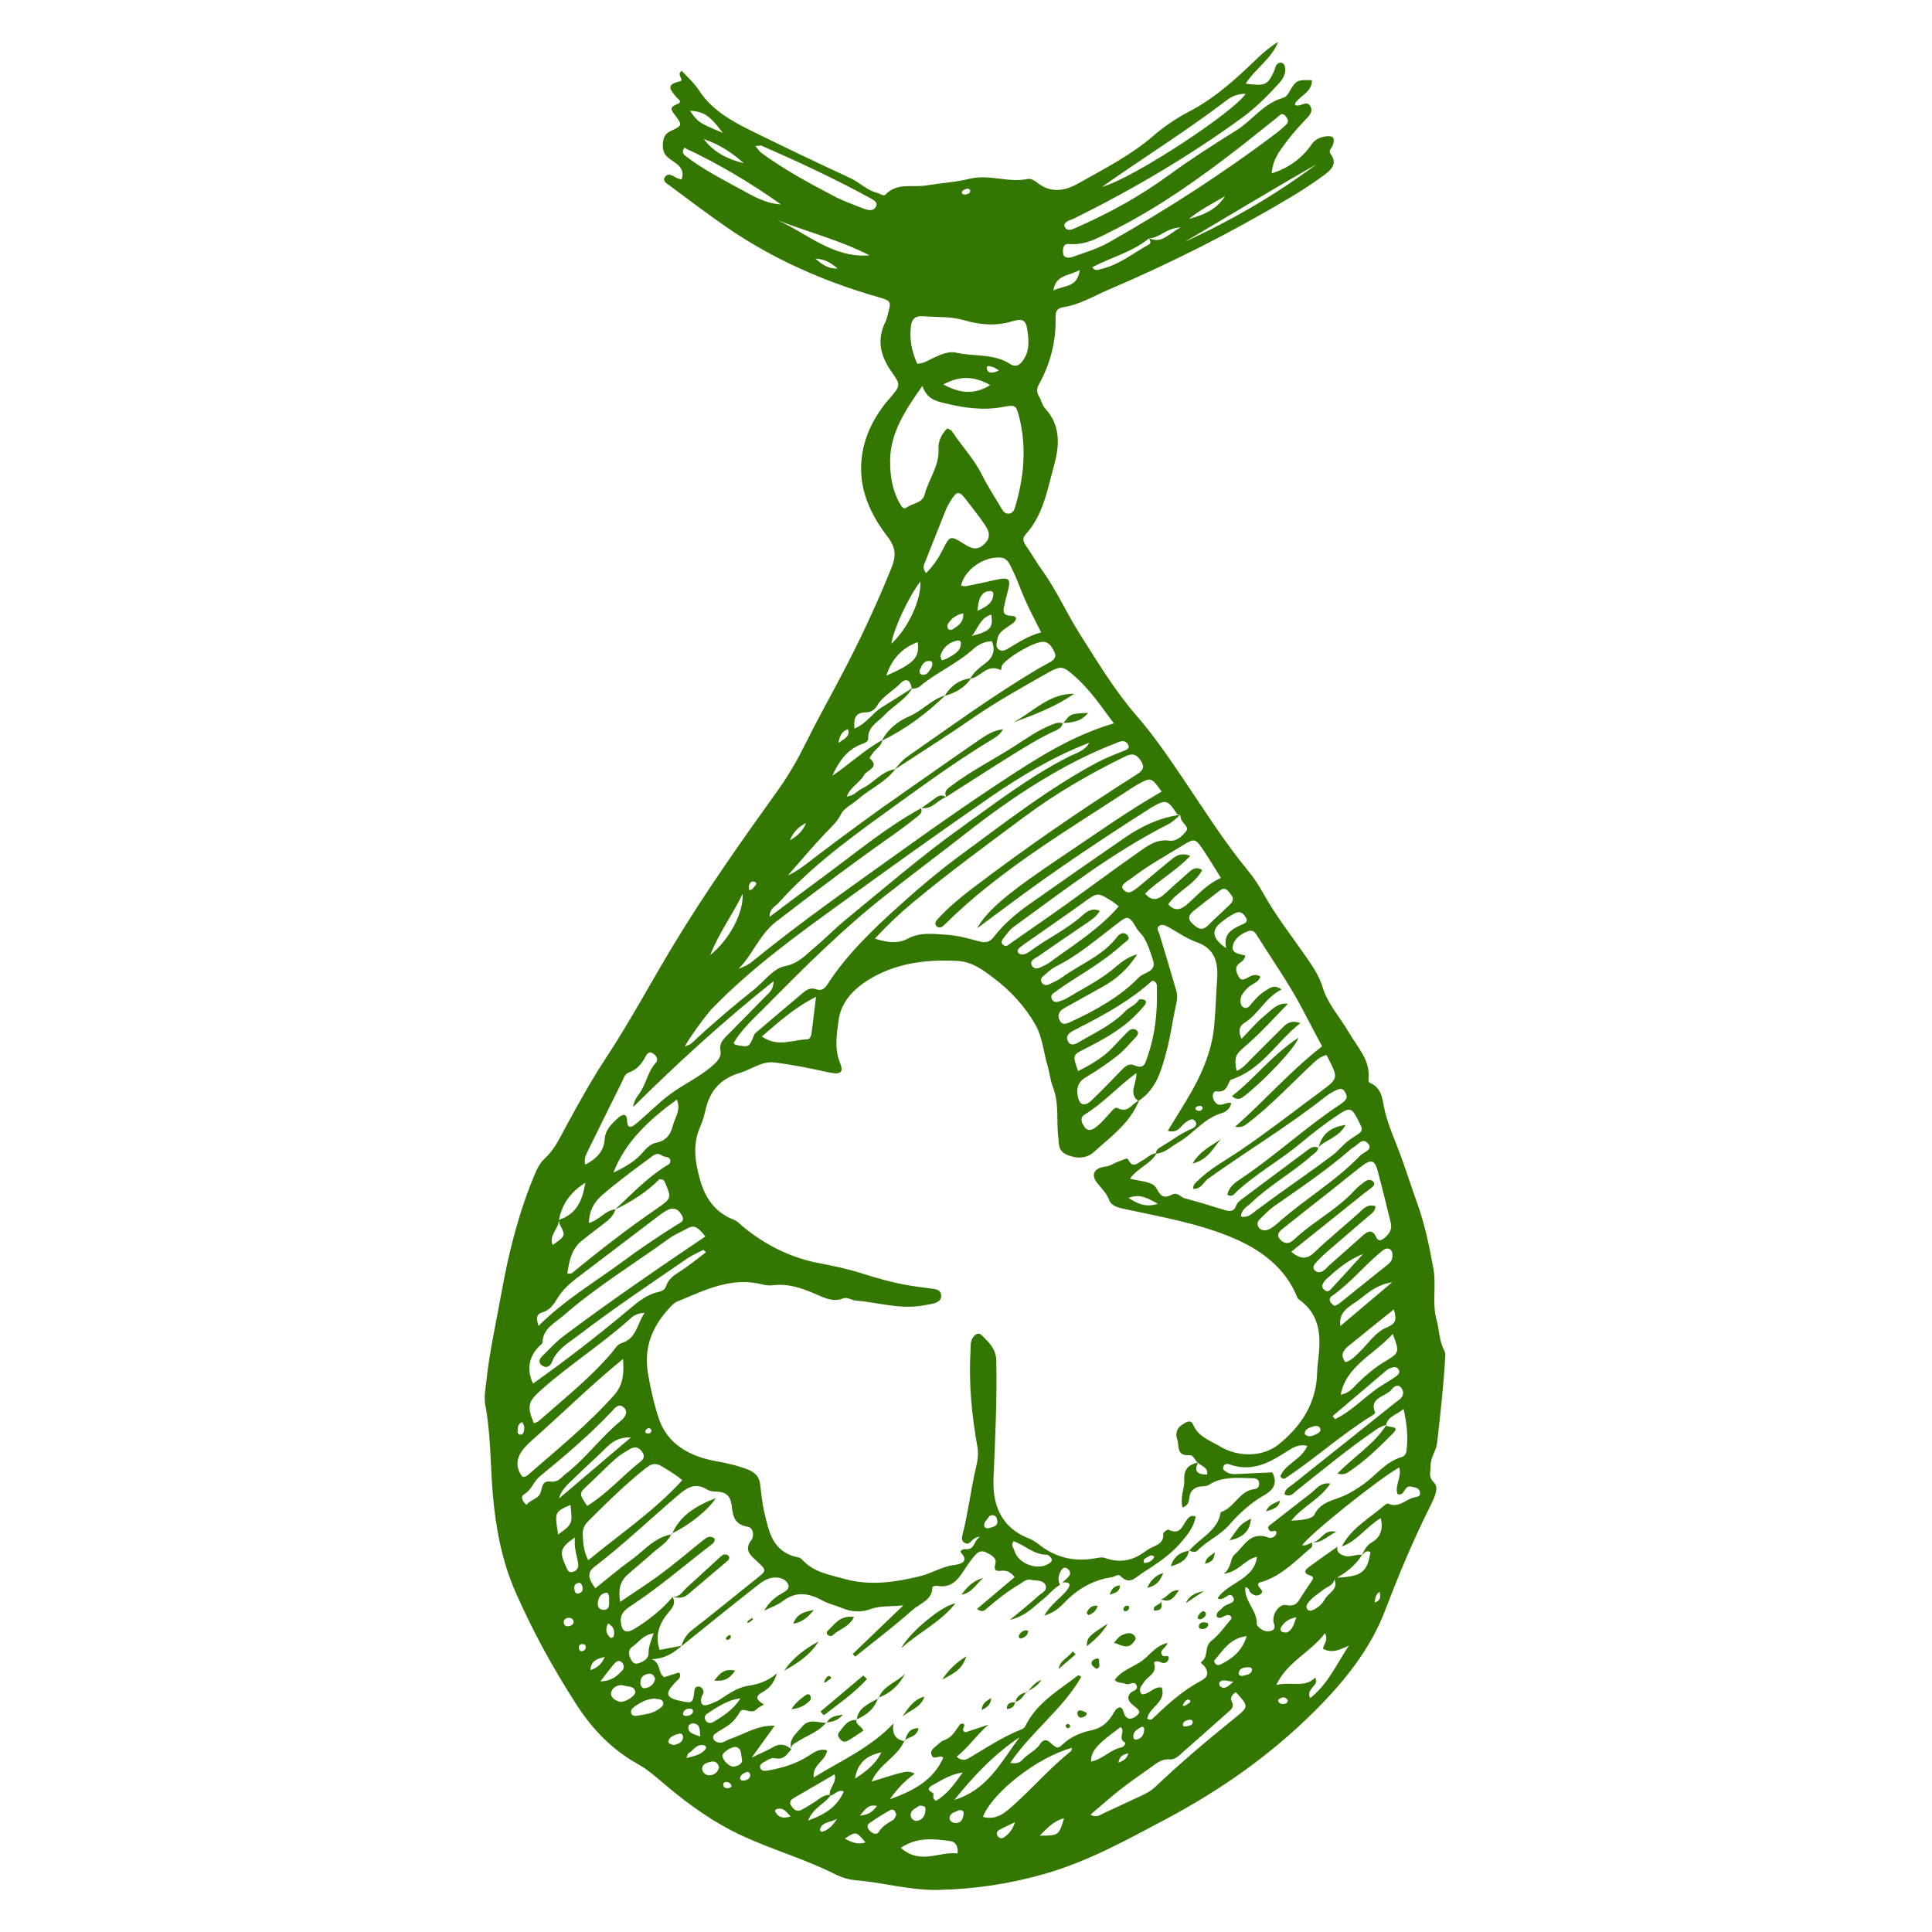 <svg fill="#337700" xmlns="http://www.w3.org/2000/svg" xmlns:xlink="http://www.w3.org/1999/xlink" version="1.1" x="0px" y="0px" viewBox="0 0 100 100" enable-background="new 0 0 100 100" xml:space="preserve"><g><path d="M35.279,9.288c0.191-0.537-0.197-0.786-0.558-1.023c-0.354-0.232-0.453-0.495-0.403-0.906   c0.039-0.316,0.145-0.461,0.435-0.596c0.557-0.259,0.561-0.293,0.221-0.762c-0.17-0.235-0.409-0.421,0.058-0.602   c0.341-0.132,0.057-0.269-0.034-0.383c-0.267-0.333-0.586-0.636,0.18-0.8c0.285-0.061-0.207-0.366,0.112-0.548   c0.287,0.319,0.643,0.625,0.882,0.996c0.635,0.989,1.626,1.567,2.666,2.081c1.715,0.847,3.442,1.672,5.181,2.476   c0.485,0.224,0.846,0.63,1.384,0.762c0.148,0.036,0.33,0.202,0.438,0.086c0.585-0.631,1.395-0.355,2.099-0.47   c0.744-0.122,1.525-0.168,2.234-0.343C51.21,9,52.18,9.473,53.177,9.266c0.187-0.039,0.367,0.076,0.517,0.195   c0.682,0.541,1.407,0.433,2.089,0.049c1.357-0.765,2.754-1.472,3.933-2.495c0.554-0.481,1.19-0.904,1.851-1.25   c1.356-0.71,2.434-1.708,3.498-2.733c0.327-0.315,0.677-0.611,1.087-0.86c-0.328,0.862-1.181,1.379-1.677,2.158   c1.036,0.133,1.136,0.085,1.493-0.698c0.037-0.08,0.036-0.179,0.085-0.249c0.072-0.102,0.194-0.177,0.323-0.12   c0.067,0.03,0.121,0.133,0.136,0.21c0.067,0.356-0.124,0.635-0.355,0.887c-0.579,0.633-1.185,1.239-1.895,1.755   c-2.721,1.975-5.622,3.686-8.665,5.192c-0.112,0.055-0.241,0.084-0.347,0.147c-0.108,0.063-0.201,0.156-0.136,0.294   c0.059,0.125,0.182,0.172,0.31,0.139c0.151-0.039,0.294-0.109,0.436-0.173c1.64-0.731,3.191-1.59,4.628-2.64   c1.127-0.823,2.309-1.583,3.5-2.323c0.837-0.52,1.386-1.389,2.411-1.681c0.246-0.07,0.333-0.335,0.468-0.54   c0.254-0.386,0.358-0.403,1.036-0.377c0.017,0.598-0.601,0.798-0.859,1.179c-0.034,0.09-0.001,0.119,0.085,0.129   c0.232,0.028,0.51-0.265,0.689,0.027c0.173,0.281-0.061,0.517-0.249,0.71c-0.472,0.484-0.895,0.997-1.28,1.546   c-0.269,0.383-0.436,0.775-0.466,1.228c0.855-0.264,1.551-0.758,2.062-1.491c0.171-0.245,0.398-0.371,0.696-0.417   c0.409-0.063,0.532,0.054,0.414,0.425c-0.051,0.161-0.261,0.298-0.123,0.484c0.397,0.531-0.014,0.85-0.378,1.12   c-0.571,0.425-1.179,0.81-1.795,1.177c-2.982,1.775-6.085,3.345-9.303,4.716c-0.778,0.332-1.503,0.782-2.368,0.916   c-0.321,0.05-0.398,0.23-0.391,0.506c0.032,1.239-0.262,2.412-0.875,3.511c-0.115,0.207-0.1,0.39,0.014,0.59   c0.119,0.209,0.168,0.468,0.327,0.64c0.836,0.904,0.72,1.985,0.448,2.967c-0.337,1.216-0.541,2.518-1.458,3.538   c-0.213,0.237-0.116,0.416,0.038,0.632c0.28,0.395,0.512,0.819,0.796,1.211c0.764,1.056,1.279,2.241,1.97,3.328   c0.92,1.446,1.802,2.923,2.945,4.237c0.921,1.059,1.696,2.211,2.474,3.361c1.064,1.573,2.075,3.182,3.293,4.657   c0.315,0.381,0.573,0.792,0.801,1.2c0.59,1.053,1.326,2.01,2.018,2.998c0.398,0.568,0.832,1.159,1.023,1.798   c0.265,0.891,0.899,1.559,1.347,2.333c0.46,0.795,1.165,1.48,1.032,2.485c-0.006,0.049,0.025,0.137,0.063,0.151   c0.606,0.232,0.657,0.809,0.743,1.255c0.169,0.866,0.548,1.651,0.847,2.467c0.298,0.812,0.556,1.637,0.851,2.45   c0.41,1.131,0.653,2.298,0.862,3.47c0.156,0.874-0.084,1.768,0.165,2.652c0.143,0.506,0.125,1.053,0.384,1.538   c0.091,0.171,0.062,0.345,0.051,0.523c-0.088,1.424-0.249,2.84-0.407,4.258c-0.049,0.443-0.363,0.793-0.343,1.25   c0.013,0.296-0.144,0.518,0.187,0.84c0.278,0.271-0.027,0.853-0.212,1.223c-0.882,1.767-1.637,3.573-2.338,5.41   c-0.753,1.974-2.092,3.642-3.629,5.177c-2.257,2.254-4.84,4.077-7.716,5.605c-2.025,1.075-4.017,2.181-6.25,2.823   c-1.795,0.516-3.623,0.798-5.529,0.835c-1.461,0.028-2.815-0.377-4.229-0.495c-0.372-0.031-0.761-0.144-1.09-0.31   c-1.542-0.781-3.224-1.259-4.794-1.983c-1.504-0.693-2.803-1.628-4.028-2.667c-0.449-0.381-0.886-0.769-1.408-1.061   c-1.344-0.75-2.35-1.809-3.149-3.041c-1.213-1.871-2.28-3.821-3.168-5.838c-0.712-1.616-1.038-3.346-1.187-5.105   c-0.129-1.534-0.099-3.08-0.388-4.606c-0.075-0.398,0.012-0.828,0.057-1.24c0.17-1.565,0.519-3.103,0.798-4.652   c0.37-2.052,0.881-4.067,1.694-6.011c0.13-0.312,0.266-0.606,0.52-0.838c0.513-0.468,0.782-1.066,1.099-1.65   c0.659-1.215,1.332-2.428,2.094-3.587c1.232-1.875,2.284-3.841,3.436-5.755c1.669-2.771,3.541-5.42,5.433-8.058   c0.531-0.74,0.987-1.518,1.389-2.33c0.614-1.238,1.29-2.449,1.934-3.673c0.953-1.811,1.818-3.658,2.577-5.548   c0.228-0.568,0.243-1.012-0.217-1.606c-0.673-0.869-1.216-1.9-1.333-3.001c-0.153-1.439,0.329-2.752,1.252-3.918   c0.057-0.072,0.121-0.138,0.181-0.208c0.579-0.679,0.611-0.698,0.117-1.396c-0.586-0.826-0.776-1.662-0.319-2.587   c0.066-0.133,0.096-0.282,0.134-0.426c0.169-0.636,0.167-0.66-0.541-0.864c-2.809-0.809-5.434-1.967-7.802-3.6   c-0.997-0.688-1.959-1.421-2.931-2.139c-0.164-0.121-0.441-0.257-0.255-0.488c0.173-0.214,0.395-0.031,0.586,0.068   C35.095,9.251,35.187,9.262,35.279,9.288z M69.048,81.726c0.069-0.052,0.135-0.065,0.236-0.07c1.204-0.064,1.495-0.306,1.649-1.326   c-0.235-0.112-0.335,0.071-0.465,0.187c0.147-0.252,0.239-0.512,0.545-0.691c0.443-0.259,0.593-0.678,0.451-1.251   c-0.779,0.483-1.219,1.191-2.011,1.47c0.482-0.95,1.444-1.466,2.225-2.146c0.044-0.039,0.13-0.092,0.164-0.076   c0.559,0.261,0.904-0.215,1.353-0.315c0.233-0.052,0.355-0.065,0.296-0.299c-0.054-0.213-0.244-0.208-0.434-0.259   c-0.4-0.107-0.331,0.54-0.727,0.376c-0.145-0.459,0.246-0.889,0.092-1.373c-1.126,0.639-4.677,3.498-5.019,4.027   c0.207,0.047,0.352-0.094,0.526-0.143l-0.021-0.006c-0.003,0.086,0.033,0.213-0.015,0.252c-0.771,0.642-1.454,1.395-2.457,1.756   c-0.157,0.057-0.442,0.058-0.254,0.318c0.093,0.129,0.245,0.219,0.062,0.354c-0.177,0.13-0.346,0.067-0.507-0.069   c-0.101-0.086-0.075-0.282-0.277-0.283c-0.075,0.712,0.626,1.205,0.59,1.898c-0.001,0.028,0.01,0.062,0.028,0.083   c0.142,0.168,0.332,0.306,0.554,0.297c0.227-0.009,0.421-0.096,0.308-0.404c-0.143-0.39,0.231-1.032,0.625-0.955   c0.559,0.109,0.636-0.211,0.825-0.492c0.151-0.226,0.296-0.456,0.453-0.677c0.09-0.127,0.216-0.281-0.007-0.352   c-0.452-0.144-0.257-0.32-0.045-0.478c0.47-0.35,0.955-0.681,1.434-1.02c-0.047,0.231,0.053,0.345,0.291,0.445   c0.346,0.145,0.655-0.072,0.983-0.025c-0.343,0.555-0.848,0.948-1.436,1.257c-0.036,0.321-0.356,0.381-0.566,0.546   c-0.289,0.227-0.617,0.421-0.822,0.729c-0.069,0.103-0.079,0.23,0.03,0.323c0.037,0.031,0.121,0.047,0.168,0.031   c0.312-0.107,0.545-0.313,0.694-0.58C68.756,82.443,69.325,82.249,69.048,81.726z M59.479,12.333   c-0.851,0.713-1.975,0.979-2.948,1.504c0.152,0.217,0.312,0.121,0.45,0.09c0.953-0.216,1.675-0.831,2.493-1.278   c0.151-0.083,0.022-0.211,0.005-0.318c0.667,0.3,0.994-0.224,1.632-0.559C60.346,11.801,60.021,12.329,59.479,12.333z    M28.922,63.144c0.922-0.304,1.218-0.991,1.377-1.925c-0.835,0.521-1.212,1.16-1.377,1.932c0.015,0.442-0.53,0.777-0.318,1.292   c0.678-0.478,0.676-0.477,0.382-1.047C28.946,63.321,28.942,63.229,28.922,63.144z M43.002,92.904   c-0.276,0.461-0.921,0.646-1.171,1.324c0.926-0.328,1.529-0.754,1.844-1.509c-0.334-0.113-0.464,0.199-0.71,0.219   c-0.11-0.37,0.367-0.642,0.236-1.102c-0.754,0.439-1.441,0.84-2.129,1.239c-0.157,0.091-0.224,0.223-0.133,0.366   c0.11,0.174,0.256,0.368,0.521,0.247c0.224-0.103,0.424-0.249,0.637-0.373C42.383,93.148,42.612,92.871,43.002,92.904z    M31.836,62.607c0.825-0.77,1.604-1.587,2.568-2.217c0.128-0.084,0.305-0.128,0.294-0.307c-0.015-0.252-0.291-0.169-0.426-0.267   c-0.29-0.212-0.498,0.021-0.667,0.145c-0.842,0.623-1.69,1.245-2.473,1.93c-0.392,0.342-0.647,0.818-0.652,1.414   c0.566-0.168,0.845-0.658,1.38-0.714c-0.102,0.33-0.347,0.553-0.625,0.759c-0.373,0.276-0.732,0.567-1.097,0.852   c-0.576,0.45-0.671,1.073-0.777,1.725c0.13-0.015,0.209-0.001,0.246-0.031c1.428-1.178,2.893-2.311,4.429-3.366   c0.742-0.51,0.721-0.537,0.372-1.35c-0.035-0.081-0.09-0.156-0.286-0.137C33.503,61.677,32.705,62.19,31.836,62.607z M47.19,35.645   c-0.04-0.399-0.267-0.606-0.591-0.268c-0.381,0.397-0.91,0.658-1.192,1.135c-0.136,0.23-0.313,0.354-0.601,0.36   c-0.584,0.012-0.615,0.37-0.583,0.841c0.633-0.259,0.925-0.801,1.424-1.107c0.527-0.324,1.047-0.658,1.569-0.988   c-0.334,0.59-0.978,0.902-1.43,1.388c-0.342,0.368-0.873,0.605-0.848,1.208c0.009,0.206-0.22,0.252-0.396,0.324   c-0.76,0.313-1.144,0.933-1.463,1.615c0.888-0.589,1.642-1.332,2.583-1.843c-0.02,0.301-0.311,0.431-0.467,0.647   c-0.07,0.097-0.201,0.273-0.18,0.291c0.555,0.484-0.158,0.609-0.298,0.874c-0.208,0.395-0.713,0.612-0.889,1.107   c0.392-0.039,0.547-0.303,0.794-0.417c0.608-0.281,0.993-0.892,1.714-0.999c-0.493,0.67-1.299,1.005-1.912,1.547   c-0.298,0.264-0.732,0.459-0.892,0.778c-0.199,0.397-0.5,0.663-0.794,0.971c-0.679,0.712-1.308,1.466-1.958,2.202   c0.538-0.24,0.952-0.592,1.386-0.922c1.502-1.143,3.019-2.265,4.577-3.345c1.34-0.929,2.668-1.876,4.016-2.798   c0.335-0.229,0.673-0.437,1.158-0.504c-0.153,0.277-0.341,0.395-0.525,0.507c-1.818,1.094-3.521,2.335-5.228,3.568   c-2.086,1.506-4.171,3.018-5.873,4.924c-0.164,0.183-0.469,0.284-0.455,0.714c0.997-0.746,1.9-1.432,2.815-2.104   c1.648-1.21,3.21-2.526,5.032-3.521l-0.022-0.017c0.112,0.208-0.026,0.337-0.175,0.453c-0.367,0.285-0.73,0.575-1.11,0.842   c-2.11,1.482-4.168,3.025-6.203,4.597c-0.881,0.681-1.195,1.69-1.944,2.438c0.29-0.094,0.529-0.227,0.734-0.394   c2.442-1.994,5.036-3.809,7.607-5.653c2.092-1.5,4.204-2.977,6.38-4.367c1.434-0.915,2.923-1.762,4.703-2.288   c-0.651-0.869-1.198-1.687-1.951-2.368c-0.674-0.609-0.756-0.655-1.522-0.219c-1.301,0.742-2.613,1.467-3.841,2.319   c-1.32,0.916-2.685,1.775-4.025,2.654c0.19-0.236,0.376-0.472,0.636-0.653c2.255-1.568,4.466-3.192,6.847-4.595   c0.187-0.11,0.385-0.205,0.572-0.316c0.205-0.123,0.33-0.286,0.205-0.52c-0.127-0.237-0.241-0.504-0.582-0.523   c-0.449-0.026-1.967,0.866-2.144,1.256c-0.03,0.066,0.014,0.237-0.083,0.192c-0.687-0.32-1.003,0.388-1.541,0.46   c0.166-0.336,0.469-0.564,0.763-0.785c0.427-0.32,0.544-0.683,0.351-1.155c-0.411,0.012-0.739,0.204-0.966,0.41   c-0.826,0.755-1.892,1.199-2.743,1.913C47.502,35.619,47.354,35.648,47.19,35.645z M34.818,82.656l-0.002,0.001   c0.166,0.31,0.032,0.514-0.192,0.775c-0.484,0.564-0.744,1.214-0.481,1.967c0.42-0.08,0.787-0.15,1.155-0.219   c-0.418,0.357-0.857,0.673-1.576,0.7c0.507,0.184,0.309,0.707,0.657,0.931c0.274-0.089,0.51-0.167,0.748-0.239   c0.013-0.004,0.042,0.039,0.069,0.066c0.058,0.204-0.113,0.306-0.237,0.435c-0.579,0.607-0.503,0.818,0.35,0.987   c0.517,0.102,0.559,0.082,0.626-0.494c0.015-0.133,0.026-0.241,0.158-0.265c0.198-0.037,0.295,0.12,0.319,0.258   c0.018,0.099-0.092,0.211-0.113,0.323c-0.061,0.317,0.061,0.468,0.414,0.335c0.205-0.077,0.417-0.157,0.593-0.277   c0.441-0.299,0.905-0.603,1.427-0.686c0.496-0.079,0.947-0.196,1.478-0.639c-0.169,0.57-0.439,0.798-0.761,0.979   c-0.458,0.258-0.215,0.437,0.091,0.631c-0.139,0.088-0.295,0.15-0.395,0.257c-0.263,0.279-0.684-0.152-0.842,0.119   c-0.156,0.268-0.329,0.496-0.575,0.677c-0.222,0.164-0.478,0.287-0.701,0.45c-0.091,0.067-0.167,0.186-0.081,0.313   c0.073,0.108,0.183,0.154,0.319,0.158c0.206,0.007,0.348-0.134,0.525-0.192c0.744-0.246,1.412-0.722,2.306-0.683   c-0.379,0.525-0.728,1.009-1.189,1.649c0.504-0.244,0.821-0.376,1.113-0.545c0.36-0.209,0.657-0.137,0.94,0.116l0.002-0.002   c-0.222,0.235-0.379,0.565-0.82,0.468c-0.247-0.055-0.42,0.101-0.61,0.199c-0.147,0.076-0.259,0.2-0.153,0.357   c0.068,0.101,0.209,0.104,0.343,0.081c0.775-0.136,1.512-0.357,2.165-0.787c0.272-0.178,0.548-0.371,0.92-0.265   c-0.048,0.546-0.782,0.734-0.686,1.405c1.452-0.891,2.958-1.556,4.128-2.795c-0.096,0.539,0.087,0.827,0.577,0.924l-0.021-0.027   c-0.328,0.826-1.323,1.21-1.692,2.115c1.854-0.585,1.854-0.585,2.231-0.41c-0.524,0.371-0.936,0.82-1.287,1.323   c1.197-0.425,2.259-0.985,2.764-2.151c-0.205-0.195-0.471,0.174-0.602-0.131c-0.09-0.21,0.066-0.335,0.207-0.454   c0.141-0.119,0.278-0.268,0.448-0.326c0.428-0.147,0.58-0.507,0.814-0.809c0.027-0.035,0.107-0.035,0.166-0.051   c0.191,0.119-0.192,0.345,0.118,0.456c0.386-0.128,0.791-0.263,1.197-0.397c-0.61,0.517-1.036,1.168-1.655,1.66   c0.266,0.231,0.451,0.18,0.663,0.055c0.884-0.522,1.737-1.095,2.709-1.475c0.137-0.054,0.174-0.144,0.229-0.252   c0.583-1.136,1.702-1.782,2.693-2.543c0.016-0.012,0.093,0.045,0.158,0.078c-0.939,1.653-2.572,2.828-3.677,4.453   c0.352,0.075,0.521-0.032,0.632-0.157c0.277-0.314,0.709-0.471,0.933-0.845c0.067-0.111,0.259-0.264,0.469-0.075   c0.377,0.339,0.422,0.367,0.669,0.13c0.413-0.396,0.967-0.625,1.469-0.729c0.547-0.114,0.824-0.376,1.085-0.744   c0.12-0.169,0.167-0.391,0.411-0.454c0.153,0.038,0.167,0.157,0.203,0.268c0.112,0.349,0.337,0.414,0.641,0.193   c0.292-0.213,0.159-0.317-0.081-0.511c-0.156-0.126-0.489-0.369-0.217-0.68c0.111-0.127,0.405-0.148,0.334-0.372   c-0.104-0.326-0.393-0.019-0.566-0.103c-0.183-0.089-0.432-0.028-0.573-0.21c0.329-0.475,0.903-0.65,1.351-0.947   c0.441-0.292,0.727-0.814,1.373-0.969c-0.058,0.292-0.497,0.379-0.237,0.667c0.078,0.086,0.389-0.111,0.289,0.187   c-0.05,0.148-0.203,0.24-0.378,0.153c-0.163-0.081-0.402-0.082-0.356,0.07c0.153,0.507-0.339,0.65-0.531,0.955   c-0.127,0.202-0.333,0.376-0.11,0.625c0.391,0.021,0.615-0.423,1.033-0.349c0.251,0.758-0.672,1.023-0.748,1.61   c0.119,0.085,0.211,0.068,0.282-0.001c0.757-0.738,1.543-1.449,2.499-1.959c0.377-0.201,0.391-0.413,0.204-0.718   c-0.059-0.096-0.276-0.197-0.182-0.264c0.39-0.278,0.122-0.784,0.516-1.088c0.406-0.313,0.701-0.753,1.036-1.144   c0.021-0.024-0.03-0.101-0.043-0.139c-0.259-0.184-0.445,0.221-0.704,0.057c-0.087-0.264,0.172-0.336,0.294-0.492   c0.163-0.211,0.695-0.204,0.556-0.506c-0.197-0.426-0.496,0.233-0.821,0.028c0.524-0.825,1.9-0.954,2.037-2.152   c-0.637,0.136-0.914,0.77-1.719,0.882c0.425-0.333,0.317-0.786,0.565-0.999c0.493-0.424,0.809-1.247,1.781-0.866   c0.108,0.042,0.353-0.062,0.374-0.216c0.037-0.274-0.231-0.052-0.323-0.135c-0.231-0.208,0.003-0.31,0.128-0.408   c0.652-0.517,1.315-1.022,1.972-1.534c0.296-0.23,0.515-0.589,1.014-0.513c-0.492,0.786-1.411,1.176-2.017,1.919   c0.49-0.009,1.093-0.082,1.196-0.303c0.313-0.668,0.978-0.738,1.526-0.98c0.381-0.169,0.706-0.376,1.033-0.613   c0.647-0.468,1.127-1.145,1.955-1.392c0.175-0.052,0.238-0.181,0.258-0.338c0.088-0.698,0.017-1.382-0.153-2.152   c-0.373,0.309-0.823,0.388-0.908,0.836l0.02-0.016c-0.183,0.049-0.347,0.124-0.506,0.231c-1.438,0.976-2.765,2.079-4.117,3.152   c-0.187,0.149-0.332,0.38-0.65,0.218c0.005-0.278,0.244-0.376,0.43-0.524c1.766-1.402,3.527-2.81,5.29-4.216   c0.097-0.077,0.202-0.146,0.29-0.23c0.188-0.182,0.15-0.409,0.012-0.568c-0.167-0.192-0.37-0.036-0.471,0.097   c-0.3,0.393-1.207,0.416-0.861,1.21c0.01,0.023-0.073,0.093-0.124,0.125c-1.595,0.982-2.963,2.236-4.52,3.263   c-0.078,0.051-0.175,0.05-0.264-0.095c0.244-0.641,1.105-0.87,1.395-1.572c-0.436-0.111-0.745,0.086-1.014,0.26   c-0.929,0.602-1.859,1.129-3.055,0.681c-0.108-0.04-0.25,0.012-0.286,0.16c-0.037,0.156,0.097,0.196,0.198,0.262   c0.169,0.109,0.356,0.101,0.55,0.091c0.599-0.032,1.198-0.056,1.798-0.083c0.259,0.513,0.113,0.871-0.412,1.173   c-0.706,0.406-1.304,0.95-1.823,1.547c-0.469,0.539-1.153,0.822-1.642,1.328c-0.11,0.114-0.299,0.061-0.446-0.017l0.022,0.02   c0.545-0.653,1.477-1.028,1.624-1.968c0.003-0.021,0.046-0.041,0.074-0.052c0.675-0.254,0.892-1.086,1.71-1.173   c0.162-0.017,0.239-0.197,0.203-0.355c-0.04-0.177-0.21-0.2-0.372-0.203c-0.381-0.005-0.765-0.034-1.142,0.001   c-0.373,0.035-0.737,0.114-1.064,0.336c-0.247,0.168-0.596-0.033-0.895,0.319c-0.237,0.279,0.002,0.677-0.48,0.862   c-0.151-0.513,0.111-0.991,0.084-1.466c-0.029-0.515,0.236-0.761,0.72-0.868c-0.239,0.474-0.03,0.629,0.464,0.627   c0.061-0.398-0.322-0.424-0.477-0.619c-0.186-0.096-0.175-0.396-0.472-0.382c-0.667,0.032-0.481-0.508-0.599-0.821   c-0.113-0.299-0.017-0.603,0.287-0.778c0.157-0.091,0.405-0.296,0.541,0.03c0.257,0.615,0.884,0.812,1.408,1.127   c0.93,0.558,2.21,0.531,3.001-0.107c1.056-0.852,1.785-1.876,1.967-3.22c0.043-0.321,0.031-0.637,0.069-0.953   c0.15-1.249,0.251-2.486-1.011-3.369c-0.043-0.03-0.056-0.101-0.079-0.154c-0.617-1.461-1.834-2.379-3.297-3.001   c-1.765-0.75-3.678-1.081-5.557-1.486c-0.369-0.08-0.729-0.156-0.847-0.467c-0.134-0.352-0.378-0.591-0.608-0.87   c-0.357-0.432-0.199-0.791,0.398-0.868c0.309-0.04,0.508-0.223,0.776-0.296c0.142-0.038,0.35-0.2,0.419-0.062   c0.241,0.48,0.477,0.171,0.728,0.04c0.245-0.129,0.433-0.354,0.737-0.381c-0.285,0.556-0.989,0.76-1.375,1.325   c0.54,0.142,1.158,0.128,1.359,0.488c0.234,0.421,0.373,0.56,0.83,0.328c0.27-0.137,0.442,0.149,0.645,0.2   c0.708,0.179,1.397,0.409,2.095,0.613c0.232,0.068,0.451,0.067,0.543-0.193c0.053-0.149,0.148-0.254,0.275-0.349   c1.138-0.847,2.273-1.696,3.41-2.544c0.175-0.13,0.35-0.268,0.597-0.143l-0.018-0.017c-0.006,0.208-0.189,0.291-0.325,0.412   c-0.989,0.882-2.185,1.533-3.138,2.455c-0.206,0.199-0.523,0.333-0.525,0.714c0.367,0.062,0.555-0.148,0.77-0.31   c0.396-0.298,0.797-0.59,1.2-0.879c0.907-0.651,1.826-1.288,2.719-1.955c0.37-0.276,0.65-0.665,1.037-0.913   c0.607-0.388,0.631-0.356,0.326-0.95c-0.328-0.641-0.418-0.671-1.045-0.255c-0.673,0.446-1.304,0.942-1.92,1.456   c-1.06,0.884-2.298,1.567-3.311,2.506c-0.13,0.121-0.215,0.311-0.486,0.167c0.062-0.341,0.297-0.562,0.586-0.753   c1.844-1.219,3.438-2.728,5.283-3.945c0.077-0.051,0.15-0.111,0.214-0.177c0.161-0.166,0.078-0.332-0.023-0.487   c-0.11-0.169-0.28-0.125-0.418-0.057c-0.196,0.096-0.391,0.205-0.559,0.338c-1.936,1.526-4.064,2.811-6.074,4.244   c-0.244,0.174-0.357,0.553-0.774,0.529c-0.021-0.194,0.081-0.267,0.167-0.355c0.649-0.665,1.482-1.101,2.251-1.622   c1.414-0.957,2.755-2.008,4.126-3.02c0.966-0.714,0.967-0.72,0.453-1.736c-0.04-0.079-0.082-0.158-0.102-0.196   c-0.362,0.109-0.532,0.281-0.713,0.45c-1.1,1.026-2.121,2.127-3.323,3.056c-0.188,0.145-0.371,0.282-0.692,0.206   c1.535-1.344,2.85-2.877,4.502-4.158c-0.311-0.588-0.641-1.195-0.955-1.808c-0.688-1.34-1.566-2.578-2.369-3.856   c-0.11-0.175-0.218-0.4-0.504-0.296c-0.366,0.132-0.686,0.364-0.785,0.714c-0.127,0.448,0.337,0.461,0.633,0.542   c-0.028,0.211-0.156,0.3-0.282,0.391c-0.309,0.221-0.166,0.51-0.048,0.722c0.148,0.263,0.388,0.068,0.573-0.024   c0.184-0.092,0.356-0.118,0.542,0.005c-0.097,0.32-0.465,0.376-0.668,0.592c-0.193,0.205-0.379,0.403-0.36,0.697   c0.008,0.118,0.034,0.24,0.156,0.305c0.139,0.073,0.261-0.007,0.333-0.096c0.231-0.287,0.476-0.566,0.796-0.763   c0.211-0.13,0.443-0.351,0.84-0.069c-0.851,0.429-1.175,1.263-1.923,1.728c-0.281,0.175-0.327,0.448-0.148,0.831   c0.422-0.435,0.747-0.834,1.143-1.16c0.372-0.306,0.718-0.737,1.257-0.657c-0.684,0.692-1.33,1.427-2.068,2.07   c-0.642,0.559-0.728,0.604-0.594,1.403c0.342-0.129,0.541-0.401,0.775-0.638c0.54-0.544,1.088-1.081,1.63-1.623   c0.219-0.219,0.451-0.373,0.902-0.215c-1.264,0.993-1.987,2.407-3.579,2.925c-0.048,0.016-0.084,0.088-0.109,0.14   c-0.126,0.265-0.203,0.532-0.654,0.469c-0.162-0.022-0.273,0.216-0.123,0.483c0.256,0.457,0.607,0.02,0.887,0.127   c-0.05,0.291-0.298,0.462-0.491,0.518c-0.942,0.272-1.46,1.067-2.249,1.515c-0.371,0.211-0.678,0.547-1.153,0.582   c-0.017-0.22,0.163-0.295,0.323-0.391c0.507-0.302,0.97-0.667,1.528-0.897c0.164-0.068,0.332-0.235,0.149-0.423   c-0.134-0.138-0.289-0.018-0.421,0.059c-0.292,0.171-0.41,0.627-0.97,0.472c0.322-0.528,0.63-1.031,0.937-1.535   c0.745-1.22,1.333-2.497,1.465-3.912c0.074-0.796,0.092-1.597,0.149-2.394c0.055-0.778-0.052-1.577-1.07-1.931   c-0.528-0.184-0.99-0.528-1.487-0.792c-0.134-0.071-0.291-0.154-0.441-0.044c-0.17,0.126-0.035,0.268,0.006,0.402   c0.294,0.982,0.595,1.961,0.877,2.946c0.064,0.225,0.054,0.457-0.002,0.701c-0.185,0.797-0.278,1.615-0.493,2.404   c-0.263,0.965-0.494,1.969-1.462,2.612c-0.548-0.394-0.073-0.899-0.109-1.448c-0.985,0.724-1.712,1.562-2.672,2.146   c-0.276,0.168-0.156,0.434-0.017,0.636c0.205,0.298,0.459,0.131,0.643-0.016c0.239-0.191,0.434-0.43,0.643-0.651   c0.125-0.132,0.293-0.379,0.424-0.308c0.571,0.308,0.75-0.25,1.114-0.383c-0.442,1.139-1.445,1.864-2.329,2.661   c-0.308,0.278-0.739,0.385-1.298,0.184c-0.569-0.205-0.498-0.541-0.543-0.892c-0.113-0.879,0.055-1.782-0.279-2.643   c-0.139-0.359-0.173-0.752-0.279-1.107c-0.213-0.71-0.257-1.471-0.634-2.134c-0.544-0.956-1.298-1.769-2.192-2.439   c-0.53-0.397-1.086-0.82-1.841-0.858c-1.518-0.078-2.977,0.081-4.318,0.812c-0.948,0.518-1.7,1.241-1.833,2.259   c-0.092,0.709-0.23,1.461,0.072,2.201c0.214,0.523,0.012,0.627-0.598,0.493c-0.923-0.203-1.854-0.395-2.793-0.51   c-0.653-0.08-1.186,0.359-1.776,0.536c-1.092,0.327-1.593,0.996-1.804,1.969c-0.063,0.29-0.157,0.578-0.276,0.852   c-0.396,0.906-0.248,1.818,0.002,2.71c0.257,0.917,0.758,1.698,1.764,2.08c0.187,0.071,0.294,0.216,0.436,0.332   c1.161,0.957,2.467,1.631,4.011,1.92c0.738,0.138,1.487,0.301,2.196,0.528c0.785,0.251,1.57,0.472,2.383,0.61   c0.406,0.069,0.817,0.118,1.226,0.173c0.231,0.031,0.455,0.079,0.469,0.348c0.013,0.255-0.18,0.364-0.408,0.421   c-0.184,0.046-0.373,0.071-0.561,0.104c-1.179,0.206-2.309-0.166-3.462-0.26c-0.213-0.017-0.429-0.193-0.642-0.11   c-0.509,0.198-0.945-0.012-1.366-0.198c-0.728-0.321-1.454-0.586-2.284-0.481c-0.184,0.023-0.386-0.007-0.568-0.052   c-1.619-0.398-2.976,0.325-4.367,0.89c-0.165,0.067-0.302,0.217-0.424,0.351c-0.894,0.971-1.32,2.052-1.098,3.368   c0.134,0.794,0.314,1.585,0.561,2.335c0.43,1.304,1.574,1.966,2.97,2.214c0.566,0.1,1.115,0.227,1.643,0.432   c0.339,0.131,0.579,0.352,0.627,0.717c0.067,0.499,0.105,1.006,0.223,1.495c0.242,1.001,0.41,2.069,1.776,2.339   c0.084,0.017,0.166,0.09,0.226,0.155c0.567,0.611,1.39,0.741,2.149,0.954c1.304,0.367,2.617,0.174,3.898-0.137   c0.602-0.146,1.133-0.497,1.777-0.585c0.166-0.023,0.848-0.101,0.362-0.627c-0.096-0.104,0.078-0.203,0.208-0.192   c0.519,0.041,0.387-0.37,0.768-0.647c-0.491,0.056-0.454,0.453-0.753,0.341c-0.231-0.087-0.188-0.307-0.147-0.464   c0.29-1.125,0.416-2.278,0.681-3.405c0.091-0.385,0.154-0.726,0.084-1.121c-0.292-1.643-0.455-3.297-0.357-4.965   c0.014-0.234-0.022-0.476,0.126-0.693c0.121-0.177,0.291-0.276,0.46-0.112c0.373,0.36,0.734,0.712,0.748,1.289   c0.048,2.043-0.061,4.079-0.143,6.119c-0.053,1.314,0.348,2.528,1.845,3.111c0.173,0.068,0.337,0.172,0.481,0.287   c0.837,0.666,1.788,0.927,2.877,0.744c0.187-0.031,0.406-0.087,0.566-0.029c0.818,0.3,1.491,0.119,2.158-0.388   c0.338-0.257,0.911-0.265,0.858-0.867c-0.006-0.066,0.221-0.229,0.263-0.209c0.63,0.308,0.715-0.203,0.961-0.511   c0.074-0.093,0.223-0.287,0.453-0.164c-0.096,0.573-0.453,0.985-0.816,1.401c-0.551,0.631-1.263,1.076-1.964,1.535   c-0.342,0.224-0.654,0.626-1.116,0.135c-0.115-0.122-0.292,0.043-0.442,0.065c-0.985,0.147-1.768,0.608-2.43,1.292   c-0.255,0.263-0.532,0.534-1.065,0.699c0.347-0.617,0.853-0.907,1.182-1.331c0.219-0.282,0.151-0.43-0.244-0.385   c0.125-0.122,0.278-0.228,0.367-0.369c0.088-0.14-0.017-0.307-0.14-0.372c-0.183-0.098-0.287,0.093-0.339,0.2   c-0.1,0.208-0.131,0.441-0.013,0.664c-0.338,0.181-0.552,0.488-0.841,0.716c-0.491,0.385-0.9,0.89-1.752,1.095   c0.588-0.49,1.049-0.848,1.473-1.241c0.163-0.151,0.494-0.277,0.369-0.558c-0.13-0.291-0.499-0.211-0.762-0.278   c-0.23-0.059-0.41,0.13-0.595,0.239c-0.594,0.349-1.127,0.771-1.642,1.214c-0.128,0.11-0.253,0.284-0.545,0.057   c0.652-0.551,1.293-1.093,1.948-1.647c-0.188-0.245-0.402-0.357-0.671-0.329c-0.361,0.038-0.41-0.05-0.324-0.387   c0.074-0.291-0.254-0.455-0.509-0.573c-0.297-0.138-0.48,0.07-0.633,0.259c-0.191,0.236-0.361,0.487-0.526,0.74   c-0.311,0.476-0.662,0.871-1.355,0.741c-0.077-0.015-0.245,0.043-0.245,0.063c0.025,0.671-0.644,0.848-1.028,1.19   c-0.945,0.843-1.967,1.612-2.957,2.41c-0.046-0.043-0.091-0.087-0.137-0.13c0.831-0.799,1.663-1.597,2.622-2.519   c-0.709,0.068-1.208,0.009-1.698,0.191c-0.487,0.181-0.989,0.148-1.475-0.054c-0.344-0.143-0.709-0.219-1.046-0.406   c-0.66-0.366-1.347-0.478-2.024,0.049c-0.274,0.213-0.636,0.329-0.958,0.489c0.223-0.385,0.517-0.67,0.902-0.884   c0.174-0.097,0.442-0.245,0.339-0.476c-0.114-0.256-0.397-0.366-0.707-0.353c-0.414,0.017-0.71,0.273-0.994,0.495   c-1.287,1.007-2.552,2.039-3.825,3.061c0.096-0.352,0.279-0.629,0.595-0.872c1.1-0.846,2.165-1.731,3.251-2.593   c0.587-0.465,0.585-0.448,0.05-0.944c-0.323-0.299-0.675-0.586-0.267-1.094c0.118-0.147,0.146-0.624-0.205-0.682   c-0.738-0.121-0.762-0.641-0.826-1.125c-0.062-0.475-0.303-0.684-0.801-0.693c-0.155-0.003-0.336-0.024-0.459-0.101   c-0.559-0.351-0.965-0.17-1.424,0.218c-1.481,1.252-2.872,2.594-4.418,3.78c-0.449,0.344-0.246,0.703,0.049,1.108   c0.652-0.518,1.235-1.021,1.862-1.47c0.67-0.479,1.192-1.17,2.098-1.325l-0.025-0.026c-0.175,0.446-0.612,0.672-0.951,0.977   c-0.434,0.39-0.889,0.76-1.325,1.149c-0.395,0.352-0.471,0.786-0.377,1.4c0.781-0.532,1.484-0.976,2.144-1.469   c0.719-0.536,1.398-1.119,2.098-1.678c0.189-0.151,0.378-0.344,0.65-0.13c0.033,0.186-0.109,0.267-0.23,0.361   c-1.348,1.037-2.63,2.15-4.062,3.09c-0.324,0.212-0.604,0.427-0.564,0.854c0.048,0.504,0.268,0.64,0.73,0.353   C33.601,83.835,34.27,83.306,34.818,82.656z M61.087,42.174c-0.199,0.188-0.395,0.375-0.651,0.505   c-2.882,1.467-5.391,3.426-7.968,5.293c-0.196,0.142-0.342,0.349-0.49,0.54c-0.086,0.111-0.215,0.253-0.056,0.392   c0.166,0.144,0.283-0.011,0.401-0.093c0.94-0.655,1.885-1.304,2.816-1.97c1.284-0.918,2.546-1.862,3.84-2.767   c0.446-0.312,0.895-0.652,1.545-0.561c0.373,0.052,0.664-0.238,0.864-0.481c0.179-0.216-0.155-0.406-0.249-0.613   c-0.034-0.075-0.038-0.162-0.055-0.244c-0.055-0.013-0.139-0.009-0.16-0.041c-0.495-0.755-0.57-0.774-1.357-0.323   c-0.054,0.031-0.103,0.07-0.155,0.104c-2.366,1.505-4.694,3.059-6.936,4.723c-0.575,0.427-1.152,0.854-1.9,1.409   c0.557-0.989,1.714-1.923,4.57-3.834c1.646-1.101,3.252-2.254,4.984-3.241c-0.549-0.752-0.55-0.752-1.247-0.368   c-0.082,0.045-0.163,0.093-0.241,0.144c-3.377,2.219-6.891,4.274-9.75,7.111c-0.112,0.112-0.249,0.222-0.404,0.089   c-0.155-0.133-0.041-0.28,0.058-0.389c0.518-0.566,1.107-1.062,1.726-1.533c2.761-2.106,5.626-4.081,8.578-5.947   c0.336-0.212,0.407-0.384,0.195-0.711c-0.205-0.316-0.43-0.397-0.782-0.226c-1.834,0.893-3.59,1.908-5.207,3.11   c-1.965,1.46-3.941,2.909-5.818,4.47c-0.681,0.566-1.313,1.173-1.955,1.857c0.648,0.224,1.229,0.26,1.684,0.015   c0.672-0.363,1.317-0.253,2.013-0.213c0.582,0.034,1.118,0.19,1.659,0.333c0.359,0.095,0.566,0.082,0.802-0.223   c0.504-0.653,1.14-1.199,1.828-1.683c1.651-1.162,3.306-2.319,4.971-3.463C59.092,42.759,60.023,42.32,61.087,42.174z    M49.03,22.173c0.093,0.054,0.2,0.083,0.242,0.148c0.493,0.758,1.138,1.42,1.543,2.236c0.306,0.616,0.692,1.198,1.043,1.794   c0.079,0.134,0.181,0.253,0.366,0.233c0.18-0.02,0.26-0.147,0.306-0.297c0.473-1.562,0.621-3.141,0.216-4.733   c-0.152-0.596-0.194-0.61-0.863-0.486c-0.993,0.184-1.953,0.049-2.912-0.181c-0.491-0.118-0.995-0.205-1.227-0.916   c-0.915,1.304-1.664,2.449-1.671,3.873c-0.003,0.743,0.096,1.478,0.468,2.156c0.083,0.152,0.197,0.409,0.386,0.269   c0.309-0.229,0.817-0.221,0.936-0.681c0.207-0.796,0.773-1.489,0.715-2.372C48.553,22.855,48.724,22.476,49.03,22.173z    M37.975,53.98c0.041,0.05,0.056,0.088,0.079,0.093c0.715,0.15,0.714,0.15,0.975-0.495c0.021-0.052,0.065-0.1,0.11-0.138   c0.794-0.676,1.588-1.353,2.387-2.024c0.192-0.161,0.412-0.317,0.686-0.221c0.364,0.128,0.495-0.059,0.662-0.313   c0.986-1.505,2.292-2.758,3.642-3.975c1.052-0.949,2.135-1.866,3.286-2.709c2.276-1.668,4.497-3.408,7.023-4.752   c0.44-0.234,0.917-0.408,1.383-0.598c0.127-0.052,0.249-0.112,0.208-0.242c-0.045-0.144-0.169-0.264-0.353-0.241   c-0.122,0.015-0.237,0.075-0.354,0.12c-1.358,0.523-2.631,1.195-3.859,1.941c-1.359,0.825-2.636,1.753-3.879,2.725   c-1.364,1.066-2.75,2.107-4.113,3.175c-2.247,1.761-4.241,3.761-6.227,5.768C39.039,52.693,38.395,53.261,37.975,53.98z    M56.381,38.443c-1.854,0.716-3.533,1.72-5.134,2.823c-2.583,1.78-5.126,3.61-7.664,5.446c-2.362,1.708-4.722,3.421-6.735,5.504   c-0.283,0.293-1.273,1.639-1.396,1.953c0.142-0.069,0.271-0.1,0.352-0.177c1.03-0.969,2.11-1.886,3.222-2.772   c0.528-0.421,0.995-1.091,1.591-1.21c0.756-0.151,1.111-0.612,1.586-1.005c0.523-0.433,0.99-0.924,1.515-1.354   c2.003-1.642,3.959-3.336,6.079-4.852c1.789-1.28,3.528-2.62,5.523-3.631C55.697,38.975,56.156,38.868,56.381,38.443z    M36.539,64.819c-0.042-0.043-0.084-0.085-0.127-0.128c-0.273,0.143-0.566,0.262-0.817,0.433c-1.921,1.313-3.851,2.615-5.696,4.021   c-0.51,0.389-1.096,0.721-1.334,1.355c-0.082,0.218-0.277,0.35-0.519,0.171c-0.185-0.137-0.14-0.322,0.008-0.466   c0.374-0.363,0.724-0.756,1.142-1.069c2.368-1.773,4.813-3.451,7.314-5.138c-0.244-0.274-0.489-0.668-0.89-0.437   c-0.319,0.184-0.675,0.318-0.974,0.534c-1.831,1.322-3.776,2.511-5.473,3.991c-0.445,0.388-1.073,0.679-1.09,1.379   c-0.002,0.07-0.095,0.144-0.158,0.204c-0.551,0.529-0.675,1.215-0.338,1.946c1.723-1.22,3.38-2.507,4.985-3.853   c0.45-0.378,0.904-0.758,1.51-0.891c0.219-0.048,0.342-0.14,0.403-0.321c0.113-0.332,0.37-0.522,0.671-0.714   C35.642,65.531,36.081,65.162,36.539,64.819z M66.833,64.791c0.466,0.384,0.801,0.416,1.205,0.028c0.73-0.7,1.522-1.342,2.277-2.02   c0.249-0.224,0.454-0.502,0.881-0.367c-0.005,0.267-0.208,0.381-0.363,0.515c-0.72,0.624-1.448,1.239-2.167,1.864   c-0.209,0.181-0.405,0.377-0.586,0.583c-0.101,0.116-0.152,0.27,0.008,0.392c0.149,0.115,0.303,0.062,0.434-0.03   c0.1-0.071,0.174-0.172,0.266-0.254c0.575-0.51,1.158-1.013,1.725-1.531c0.281-0.256,0.516-0.365,0.718,0.061   c0.12,0.252,0.28,0.169,0.437,0.037c0.249-0.21,0.401-0.452,0.316-0.784c-0.234-0.922-0.442-1.85-0.702-2.766   c-0.132-0.466-0.333-0.51-0.746-0.198c-0.592,0.447-1.16,0.921-1.742,1.381c-0.776,0.613-1.559,1.219-2.329,1.838   c-0.21,0.169-0.479,0.354-0.164,0.654c0.232,0.221,0.46,0.172,0.663-0.021c0.979-0.931,2.239-1.56,3.151-2.563   c0.162-0.178,0.361-0.332,0.563-0.472c0.136-0.094,0.316-0.092,0.423,0.048c0.094,0.123-0.032,0.218-0.12,0.297   c-0.092,0.082-0.201,0.146-0.297,0.223C69.41,62.726,68.135,63.748,66.833,64.791z M30.29,60.282   c0.597-0.305,0.972-0.709,1.009-1.32c0.03-0.498,0.375-0.804,0.709-1.112c0.163-0.15,0.434-0.26,0.446,0.116   c0.018,0.565,0.293,0.345,0.518,0.155c0.589-0.495,1.123-1.052,1.744-1.507c0.674-0.494,1.448-0.847,2.1-1.399   c0.316-0.268,0.531-0.501,0.476-0.828c-0.054-0.32,0.066-0.51,0.261-0.709c0.686-0.699,1.377-1.393,2.06-2.094   c0.182-0.187,0.427-0.347,0.427-0.798c-2.619,2.083-4.983,4.252-7.272,6.518c0.035-0.256,0.141-0.46,0.28-0.64   c0.392-0.507,0.456-1.163,0.894-1.653c0.182-0.204-0.013-0.417-0.197-0.517c-0.158-0.086-0.279,0.089-0.345,0.214   c-0.188,0.356-0.424,0.653-0.843,0.801c-0.231,0.081-0.277,0.315-0.369,0.499c-0.589,1.182-1.174,2.365-1.754,3.551   C30.333,59.766,30.215,59.976,30.29,60.282z M58.862,49.398c-0.489,0.755-1.031,1.253-1.813,1.691   c-0.654,0.366-1.308,0.731-1.965,1.092c-0.305,0.168-0.371,0.424-0.209,0.68c0.149,0.235,0.397,0.098,0.589,0.009   c1.288-0.598,2.52-1.287,3.493-2.287c0.257-0.264,0.926-0.272,0.72-0.896c-0.131-0.398-0.253-0.797-0.47-1.161   c-0.107-0.179-0.29-0.32-0.39-0.501c-0.407-0.732-0.521-0.573-1.038-0.182c-1.01,0.765-1.959,1.603-3.123,2.179   c-0.247,0.122-0.445,0.33-0.66,0.505c-0.102,0.083-0.149,0.201-0.08,0.318c0.092,0.155,0.244,0.176,0.404,0.096   c0.224-0.113,0.461-0.213,0.66-0.358c0.947-0.689,2.11-1.12,2.833-2.08c0.128-0.17,0.366-0.314,0.555-0.078   c0.161,0.2-0.09,0.298-0.218,0.415c-0.797,0.734-1.725,1.309-2.644,1.895c-0.339,0.217-0.671,0.444-0.995,0.68   c-0.106,0.077-0.122,0.209-0.054,0.323c0.07,0.119,0.198,0.147,0.326,0.107c0.149-0.047,0.302-0.099,0.433-0.178   c0.773-0.465,1.589-0.866,2.299-1.428C57.902,49.935,58.261,49.551,58.862,49.398z M47.477,18.831   c0.378-0.024,0.63-0.218,0.909-0.342c0.349-0.155,0.746-0.317,1.088-0.238c0.935,0.218,1.969,0.032,2.819,0.595   c0.264,0.175,0.465,0.064,0.636-0.162c0.359-0.473,0.328-1.009,0.258-1.532c-0.078-0.581-0.228-0.693-0.816-0.516   c-0.831,0.25-1.67,0.175-2.433-0.053c-0.729-0.218-1.437-0.156-2.156-0.214c-0.409-0.033-0.584,0.148-0.63,0.492   C47.061,17.545,47.19,18.194,47.477,18.831z M55.802,55.443c0.713-0.367,1.33-0.726,1.816-1.255   c0.248-0.27,0.506-0.533,0.763-0.795c0.118-0.12,0.28-0.177,0.425-0.082c0.175,0.114,0.083,0.27-0.022,0.381   c-0.316,0.333-0.614,0.69-0.976,0.974c-0.51,0.399-1.054,0.765-1.615,1.1c-0.429,0.256-0.482,0.601-0.402,1.001   c0.09,0.445,0.359,0.523,0.705,0.192c0.51-0.487,1.001-0.992,1.487-1.501c0.199-0.208,0.414-0.451,0.717-0.321   c0.54,0.231,0.578-0.119,0.689-0.432c0.404-1.14,0.522-2.315,0.49-3.508c-0.004-0.17,0.045-0.369-0.235-0.441   c-1.094,0.992-2.395,1.725-3.735,2.405c-0.14,0.071-0.278,0.145-0.415,0.22c-0.217,0.12-0.34,0.298-0.216,0.519   c0.146,0.259,0.367,0.157,0.565,0.04c0.83-0.491,1.729-0.894,2.398-1.595c0.21-0.22,0.536-0.316,0.702-0.589   c0.025-0.041,0.188-0.045,0.263-0.015c0.159,0.065,0.111,0.199,0.037,0.293c-0.132,0.167-0.283,0.321-0.432,0.475   c-0.761,0.784-1.72,1.304-2.704,1.801C55.507,54.612,55.521,54.637,55.802,55.443z M30.445,80.758   c1.685-1.386,3.454-2.578,4.868-4.144c-0.337-0.291-0.688-0.49-1.033-0.702c-0.32-0.196-0.522-0.179-0.827,0.059   c-1.072,0.839-2.022,1.788-2.977,2.735c-0.21,0.208-0.325,0.418-0.313,0.709C30.181,79.832,30.191,80.245,30.445,80.758z    M32.25,70.337c-1.655,1.348-3.134,2.816-4.7,4.2c-0.524,0.463-1.117,1.094-0.514,1.9c0.166,0.026,0.259-0.066,0.349-0.145   c1.509-1.312,3.063-2.577,4.391-4.067C32.302,71.635,32.285,71.023,32.25,70.337z M33.367,67.95   c-0.477,0.024-0.648,0.22-0.826,0.377c-1.429,1.27-3.062,2.316-4.495,3.584c-0.699,0.618-0.794,0.831-0.413,1.76   c0.083-0.037,0.18-0.057,0.243-0.112c1.293-1.139,2.652-2.216,3.769-3.52c0.158-0.185,0.302-0.452,0.511-0.515   C32.965,69.277,32.95,68.557,33.367,67.95z M60.467,46.808c0.378,0.417,0.711,0.248,1.042-0.053   c0.514-0.467,0.971-0.994,1.685-1.313c-0.315-0.502-0.59-0.964-0.89-1.412c-0.425-0.635-0.461-0.658-1.093-0.271   c-0.901,0.552-1.832,1.066-2.664,1.712c-0.097,0.075-0.212,0.132-0.307,0.21c-0.123,0.101-0.229,0.224-0.089,0.372   c0.11,0.116,0.264,0.181,0.425,0.096c0.136-0.072,0.261-0.168,0.379-0.266c0.522-0.433,1.036-0.874,1.562-1.303   c0.278-0.226,0.554-0.493,1.092-0.281c-0.723,0.766-1.635,1.264-2.342,1.952c0.353,0.411,0.672,0.328,0.995,0.035   c0.433-0.393,0.866-0.786,1.307-1.17c0.184-0.16,0.392-0.27,0.656-0.078C61.81,45.804,60.938,46.127,60.467,46.808z M53.89,32.733   c-0.377-0.748-0.729-1.408-1.007-2.104c-0.161-0.404-0.317-0.828-0.523-1.223c-0.121-0.232-0.208-0.511-0.564-0.544   c-0.865-0.08-1.881,0.629-2.052,1.454c0.092,0.009,0.187,0.04,0.271,0.023c0.489-0.098,0.976-0.201,1.461-0.312   c0.766-0.175,0.867-0.086,0.68,0.603c-0.07,0.258-0.134,0.519-0.189,0.78c-0.056,0.264-0.032,0.446,0.355,0.464   c0.396,0.019,0.287,0.244,0.085,0.401c-0.312,0.242-0.728,0.387-0.789,0.839c-0.024,0.177-0.103,0.365,0.069,0.498   c0.178,0.138,0.363,0.036,0.524-0.06C52.716,33.251,53.203,32.917,53.89,32.733z M55.433,13.327   c0.596-0.22,1.332-0.421,1.987-0.794c3.015-1.715,5.92-3.577,8.661-5.657c0.172-0.13,0.333-0.275,0.488-0.423   c0.181-0.172,0.065-0.341-0.055-0.474c-0.155-0.172-0.277-0.004-0.385,0.081c-0.607,0.478-1.203,0.968-1.813,1.444   c-2.124,1.656-4.314,3.227-6.763,4.452c-0.692,0.346-1.368,0.752-2.225,0.672c-0.29-0.027-0.322,0.232-0.304,0.453   C55.037,13.242,55.096,13.37,55.433,13.327z M27.876,68.629c1.344-1.35,2.911-2.26,4.346-3.325   c0.894-0.663,1.823-1.286,2.768-1.884c0.23-0.145,0.468-0.196,0.311-0.499c-0.158-0.306-0.401-0.471-0.765-0.282   c-0.193,0.1-0.368,0.234-0.54,0.365c-1.38,1.047-2.758,2.097-4.136,3.146c-0.397,0.302-0.763,0.646-1.011,1.054   c-0.197,0.325-0.382,0.607-0.776,0.725C27.748,68.026,27.75,68.241,27.876,68.629z M57.907,46.914   c-0.145-0.111-0.235-0.192-0.337-0.257c-0.763-0.482-0.755-0.471-1.455,0.033c-0.929,0.669-1.874,1.319-2.812,1.977   c-0.177,0.124-0.36,0.243-0.524,0.381c-0.091,0.076-0.169,0.199-0.044,0.3c0.06,0.048,0.182,0.069,0.26,0.048   c0.117-0.03,0.232-0.094,0.329-0.166c0.867-0.647,1.875-1.112,2.685-1.833c0.233-0.207,0.501-0.43,0.917-0.249   c-0.185,0.31-0.446,0.473-0.699,0.646c-0.819,0.557-1.639,1.111-2.449,1.678c-0.186,0.13-0.539,0.253-0.353,0.529   c0.179,0.265,0.452,0.045,0.675-0.051c0.057-0.025,0.117-0.05,0.166-0.086C55.502,48.943,56.846,48.14,57.907,46.914z    M47.932,29.666c0.403-0.401,0.654-0.801,0.868-1.222c0.372-0.732,0.385-0.739,1.123-0.275c0.304,0.191,0.604,0.338,0.945,0.061   c0.351-0.285,0.422-0.587,0.141-1.017c-0.296-0.453-0.647-0.874-0.974-1.31c-0.388-0.516-0.501-0.515-0.834,0.024   c-0.095,0.153-0.183,0.311-0.249,0.476c-0.367,0.911-0.724,1.826-1.09,2.738C47.804,29.283,47.751,29.417,47.932,29.666z    M56.441,93.927c0.308,0.177,0.487,0.019,0.678-0.07c0.654-0.303,1.306-0.612,1.961-0.912c0.256-0.118,0.491-0.243,0.7-0.442   c1.313-1.248,2.702-2.421,4.119-3.565c0.75-0.606,0.745-0.612,0.071-1.35c-0.196,0.095-0.304,0.325-0.236,0.439   c0.209,0.347-0.062,0.496-0.253,0.668c-0.753,0.679-1.52,1.343-2.278,2.018c-0.187,0.167-0.393,0.372-0.641,0.352   c-0.482-0.039-0.759,0.252-1.081,0.476c-0.509,0.355-1.018,0.71-1.503,1.091C57.459,93.042,56.966,93.484,56.441,93.927z    M27.254,77.894c0.203-0.277,0.583-0.299,0.712-0.6c0.11-0.255,0.058-0.67,0.524-0.608c0.403,0.053,0.547-0.208,0.786-0.393   c1.058-0.82,1.823-1.903,2.849-2.745c0.268-0.22,0.38-0.473,0.185-0.676c-0.283-0.295-0.502,0.032-0.673,0.212   c-1.141,1.2-2.406,2.278-3.696,3.332c-0.331,0.27-0.424,0.714-0.834,0.943C26.954,77.444,27.006,77.683,27.254,77.894z    M68.578,84.533c-0.696,0.96-1.948,1.467-2.519,2.682c0.774-0.195,1.48,0.178,2.016-0.385c0.133,0.299-0.065,0.395-0.161,0.538   c-0.093,0.138-0.239,0.277-0.093,0.527c0.93-0.752,1.372-1.782,1.996-2.716c-0.449,0.198-0.86,0.422-1.339,0.158   C68.519,85.087,68.769,84.89,68.578,84.533z M65.489,63.685c0.264-0.046,0.459-0.21,0.638-0.37c1.37-1.226,3.005-2.17,4.276-3.502   c0.187-0.196,0.712-0.302,0.384-0.649c-0.29-0.308-0.522,0.14-0.782,0.248c-0.027,0.011-0.047,0.039-0.071,0.059   c-1.233,1.068-2.589,1.992-3.936,2.927c-0.302,0.209-0.561,0.477-0.818,0.736c-0.109,0.11-0.124,0.267-0.021,0.41   C65.239,63.655,65.359,63.679,65.489,63.685z M39.102,7.56c0.143,0.169,0.204,0.277,0.298,0.346c1.17,0.864,2.458,1.559,3.753,2.24   c0.494,0.26,1.033,0.45,1.558,0.655c0.205,0.08,0.47,0.14,0.607-0.069c0.154-0.235-0.061-0.36-0.265-0.472   c-1.826-1.003-3.721-1.882-5.64-2.719C39.366,7.521,39.296,7.546,39.102,7.56z M55.487,90.469c-1.764,0.465-4.133,2.316-4.61,3.572   c0.696,0.19,1.142-0.21,1.573-0.598c1.018-0.916,1.912-1.946,2.988-2.808C55.458,90.62,55.456,90.58,55.487,90.469z M31.75,60.694   c0.601-0.284,1.14-0.594,1.54-1.066c0.18-0.212,0.394-0.424,0.671-0.479c0.559-0.112,0.759-0.462,0.877-0.925   c0.102-0.398,0.423-0.763,0.192-1.311C33.575,57.979,32.36,59.108,31.75,60.694z M57.033,9.677c1.688-0.472,6.876-3.919,7.44-4.821   c-0.373-0.007-0.703,0.121-0.968,0.324C61.419,6.772,59.175,8.165,57.033,9.677z M30.393,77.945   c1.073-0.665,1.83-1.562,2.754-2.288c0.216-0.169,0.224-0.328,0.07-0.533c-0.153-0.205-0.347-0.269-0.571-0.141   c-0.27,0.154-0.548,0.311-0.775,0.513c-0.483,0.428-0.927,0.893-1.401,1.331C29.959,77.299,29.953,77.293,30.393,77.945z    M42.239,51.592c-1.168,0.593-1.941,1.326-2.807,2.055c0.838,0.591,1.607,0.157,2.347,0.152c0.144-0.001,0.213-0.198,0.231-0.351   C42.079,52.897,42.146,52.347,42.239,51.592z M69.394,72.186c0.469-0.075,0.67-0.396,0.929-0.643   c0.403-0.384,0.823-0.746,1.304-1.036c0.817-0.493,0.824-0.483,0.463-1.464C71.127,70.104,69.68,70.698,69.394,72.186z    M40.42,10.579c-1.576-1.119-3.234-2.107-5.004-2.933c-0.117,0.218-0.059,0.325,0.038,0.402c0.902,0.714,1.944,1.232,2.953,1.788   C39.019,10.173,39.648,10.536,40.42,10.579z M69.077,67.597c0.092-0.049,0.184-0.081,0.254-0.137   c0.841-0.674,1.676-1.354,2.52-2.024c0.132-0.105,0.201-0.22,0.219-0.373c0.017-0.153,0.007-0.316-0.133-0.403   c-0.156-0.096-0.298,0.007-0.42,0.107c-0.907,0.736-1.623,1.658-2.598,2.328c-0.116,0.08-0.114,0.211-0.045,0.319   C68.919,67.485,69.005,67.534,69.077,67.597z M52.773,89.922c-1.338,0.889-2.399,2.025-3.373,3.239   C51.134,92.636,51.833,91.168,52.773,89.922z M63.811,46.449c-0.072-0.095-0.158-0.255-0.288-0.374   c-0.191-0.174-0.352-0.003-0.489,0.099c-0.418,0.311-0.826,0.634-1.232,0.958c-0.279,0.222-0.371,0.42-0.038,0.717   c0.289,0.258,0.486,0.328,0.775,0.039c0.343-0.343,0.707-0.667,1.055-1.006C63.7,46.78,63.832,46.683,63.811,46.449z M68.138,8.506   c-2.298,1.309-4.553,2.679-6.83,4.021C63.736,11.411,66.023,10.087,68.138,8.506z M45.009,13.219   c-1.532-0.794-3.207-1.207-4.792-1.835C41.786,12.076,43.091,13.365,45.009,13.219z M46.626,95.641   c1.014,0.909,1.998,0.17,2.936,0.293c0.049-0.365-0.112-0.601-0.349-0.635C48.354,95.178,47.478,95.069,46.626,95.641z    M72.144,67.775c-0.843,0.679-1.605,1.287-2.359,1.903c-0.279,0.228-0.425,0.491-0.143,0.831c0.33-0.104,0.519-0.333,0.738-0.542   c0.46-0.44,0.814-1.025,1.419-1.27C72.309,68.491,72.272,68.232,72.144,67.775z M32.659,74.399   c-0.801-0.025-1.144,0.397-1.525,0.771c-0.414,0.407-0.858,0.787-1.267,1.198c-0.358,0.36-0.797,0.669-0.934,1.194   C30.14,76.538,31.346,75.514,32.659,74.399z M68.97,73.302c0.046,0.05,0.092,0.101,0.138,0.151c0.903-0.434,1.548-1.19,2.377-1.72   c0.26-0.166,0.532-0.321,0.783-0.5c0.131-0.093,0.225-0.231,0.104-0.379c-0.119-0.146-0.285-0.086-0.433-0.029   c-0.058,0.022-0.115,0.054-0.161,0.093C70.841,71.712,69.906,72.507,68.97,73.302z M46.136,33.323   c0.864-0.797,1.548-2.265,1.505-3.23C47.02,30.901,46.255,32.544,46.136,33.323z M72.055,66.372   c-0.685,0.094-1.183,0.475-1.643,0.85c-0.446,0.364-1.153,0.592-1.034,1.414C70.27,67.882,71.162,67.127,72.055,66.372z    M63.473,49.079c-0.179-0.701,0.256-0.987,0.79-1.212c0.172-0.073,0.368-0.153,0.214-0.389c-0.122-0.188-0.259-0.344-0.533-0.217   c-0.287,0.133-0.532,0.315-0.774,0.51C62.685,48.162,62.753,48.596,63.473,49.079z M52.461,79.775   c-0.158,0.224,0,0.338,0.037,0.471c0.184,0.664,1.132,1.05,1.739,0.717c0.119-0.066,0.235-0.151,0.197-0.264   c-0.031-0.095-0.167-0.226-0.256-0.226C53.502,80.476,53.067,79.977,52.461,79.775z M58.004,89.39   c-1.266,0.933-1.525,1.235-1.534,1.787c0.603-0.104,0.987-0.616,1.583-0.735c0.12-0.024,0.248-0.21,0.155-0.263   C57.842,89.97,58.269,89.603,58.004,89.39z M45.872,34.974c1.458-0.636,1.738-0.952,1.626-1.738   C46.691,33.541,46.172,34.085,45.872,34.974z M51.254,19.934c-0.847-0.482-1.568-0.49-2.433-0.035   C49.66,20.339,50.374,20.466,51.254,19.934z M36.762,49.434c0.992-0.797,1.729-2.176,1.676-3.172   C37.902,47.386,37.223,48.254,36.762,49.434z M33.837,84.538c-0.579,0.09-0.749,0.457-1.054,0.656   c-0.304,0.199-0.254,0.44-0.124,0.698c0.072,0.144,0.187,0.262,0.367,0.205c0.279-0.088,0.55-0.237,0.545-0.545   C33.566,85.223,33.696,84.927,33.837,84.538z M48.45,93.211c0.616-0.372,0.963-0.891,1.383-1.47   c-0.668,0.104-1.1,0.407-1.559,0.657c-0.271,0.147-0.28,0.26,0.018,0.408C48.371,92.845,48.196,93.084,48.45,93.211z    M70.551,64.911c-0.774,0.293-1.343,0.792-1.904,1.299c-0.087,0.078-0.158,0.187-0.195,0.294c-0.041,0.122,0.038,0.225,0.149,0.298   c0.099,0.065,0.198,0.02,0.256-0.042C69.426,66.147,69.987,65.529,70.551,64.911z M29.758,79.578   c-0.76,0.519-0.819,0.742-0.472,1.484c0.068,0.145,0.112,0.377,0.38,0.294c0.203-0.064,0.286-0.222,0.259-0.423   C29.868,80.523,29.701,80.132,29.758,79.578z M33.883,87.915c-0.43,0.026-0.809,0.225-1.144,0.504   c-0.056,0.047-0.086,0.158-0.074,0.232c0.022,0.146,0.175,0.179,0.291,0.158c0.401-0.072,0.82-0.102,1.158-0.358   c0.123-0.093,0.27-0.179,0.206-0.354C34.254,87.92,34.06,87.967,33.883,87.915z M64.528,84.687   c-0.896,0.113-1.225,0.755-1.673,1.252c-0.024,0.026,0.007,0.119,0.041,0.161c0.096,0.119,0.216,0.084,0.335,0.025   C63.827,85.825,64.303,85.423,64.528,84.687z M38.325,87.906c-0.682,0.085-1.204,0.456-1.736,0.804   c-0.109,0.071-0.137,0.208-0.075,0.322c0.087,0.159,0.253,0.188,0.401,0.1C37.461,88.809,37.987,88.461,38.325,87.906z    M28.891,79.425c0.745-0.544,0.745-0.544,0.636-1.53C28.701,78.26,28.701,78.26,28.891,79.425z M46.39,93.933   c-0.046-0.191-0.138-0.333-0.318-0.236c-0.375,0.203-0.737,0.432-1.082,0.678c-0.141,0.1-0.094,0.258,0.027,0.382   c0.141,0.143,0.351,0.25,0.465,0.066c0.182-0.293,0.449-0.451,0.738-0.615C46.311,94.157,46.342,94.016,46.39,93.933z    M37.413,6.877c-0.698-0.919-0.974-1.094-1.704-1.148C36.143,6.34,36.143,6.34,37.413,6.877z M38.071,90.419   c-0.256,0.003-0.672,0.296-0.677,0.449c-0.009,0.232,0.375,0.611,0.604,0.569c0.22-0.04,0.464-0.144,0.402-0.395   C38.344,90.815,38.411,90.488,38.071,90.419z M32.885,87.593c-0.025-0.335-0.375-0.28-0.572-0.344   c-0.284-0.093-0.597,0.066-0.675,0.329c-0.072,0.244,0.166,0.431,0.422,0.501C32.313,88.147,32.855,87.815,32.885,87.593z    M45.623,90.699c-0.83,0.182-1.225,0.575-1.371,1.359C44.832,91.691,45.32,91.314,45.623,90.699z M36.432,7.2   c0.511,0.688,1.24,1.043,2.068,1.25C37.899,7.904,37.223,7.469,36.432,7.2z M50.596,31.621c0.39-0.195,0.816-0.371,0.818-0.887   c0-0.079-0.06-0.149-0.187-0.143C50.857,30.609,50.636,30.901,50.596,31.621z M50.296,32.92c0.975-0.258,1.114-0.421,1.015-1.109   C50.719,31.981,50.625,32.547,50.296,32.92z M55.889,13.972c-0.58,0.327-1.248,0.241-1.365,1.068   C55.073,14.747,55.768,14.913,55.889,13.972z M58.412,62.003c0.446,0.298,0.916,0.514,1.515,0.301   C59.465,62.06,59.021,61.754,58.412,62.003z M55.075,94.115c-0.568,0.144-0.874,0.517-1.257,0.899   C54.801,95.008,54.801,95.008,55.075,94.115z M48.741,34.181c0.127-0.045,0.222-0.062,0.298-0.107   c0.34-0.202,0.735-0.371,0.692-0.844c-0.003-0.033-0.103-0.091-0.146-0.083c-0.467,0.086-0.763,0.356-0.903,0.775   C48.666,33.969,48.705,34.032,48.741,34.181z M31.076,87.028c0.595-0.012,0.873-0.294,1.138-0.571   c0.107-0.111,0.087-0.295-0.025-0.412c-0.149-0.154-0.302-0.038-0.395,0.07C31.565,86.379,31.362,86.661,31.076,87.028z    M61.536,11.335c0.987-0.271,1.479-0.582,1.874-1.182C62.763,10.533,62.134,10.845,61.536,11.335z M49.855,31.746   c-0.406,0.085-0.625,0.29-0.79,0.546c-0.039,0.061-0.038,0.175-0.002,0.239c0.046,0.083,0.165,0.095,0.249,0.04   C49.593,32.389,49.894,32.212,49.855,31.746z M37.216,91.475c-0.049-0.219-0.2-0.338-0.405-0.292   c-0.202,0.046-0.468,0.12-0.469,0.363c-0.001,0.174,0.171,0.347,0.369,0.344C36.979,91.886,37.161,91.723,37.216,91.475z    M47.582,93.463C47.426,93.595,47.1,93.666,47.14,94c0.018,0.151,0.197,0.277,0.342,0.246c0.317-0.068,0.416-0.324,0.422-0.602   C47.909,93.5,47.794,93.453,47.582,93.463z M31.432,82.438c-0.305,0.013-0.436,0.201-0.48,0.449   c-0.04,0.223,0.015,0.438,0.305,0.44c0.242,0.002,0.279-0.194,0.27-0.383C31.52,82.774,31.569,82.593,31.432,82.438z    M43.731,95.163c0.341,0.199,0.666,0.327,1.069,0.201C44.308,94.784,44.308,94.784,43.731,95.163z M33.907,86.878   c-0.057-0.131-0.13-0.268-0.323-0.245c-0.292,0.034-0.45,0.206-0.436,0.477c0.008,0.142,0.069,0.312,0.283,0.263   C33.692,87.312,33.869,87.156,33.907,86.878z M52.534,94.317c-0.37,0.181-0.617,0.285-0.843,0.419   c-0.111,0.066-0.123,0.206-0.045,0.31c0.078,0.103,0.209,0.135,0.324,0.054C52.209,94.932,52.401,94.729,52.534,94.317z    M50.956,79.028c0.102,0.117,0.22,0.075,0.337,0.037c0.179-0.058,0.364-0.109,0.328-0.346c-0.018-0.117-0.042-0.241-0.174-0.28   c-0.249-0.075-0.299,0.15-0.411,0.27C50.952,78.799,50.921,78.913,50.956,79.028z M43.329,94.138   c-0.296,0.191-0.796,0.135-0.894,0.575c-0.006,0.027,0.09,0.111,0.117,0.103C42.913,94.71,43.131,94.442,43.329,94.138z    M35.529,90.996c0.455-0.115,0.809-0.182,1.02-0.509c0.017-0.026-0.039-0.135-0.078-0.145c-0.42-0.109-0.576,0.261-0.849,0.421   C35.601,90.775,35.599,90.816,35.529,90.996z M34.888,90.324c0.208-0.069,0.47-0.117,0.465-0.432   c-0.002-0.097-0.074-0.185-0.171-0.161c-0.242,0.058-0.507,0.133-0.588,0.38C34.558,90.22,34.719,90.295,34.888,90.324z    M49.645,93.694c-0.199,0.104-0.499,0.141-0.497,0.422c0.001,0.128,0.17,0.256,0.334,0.247c0.309-0.018,0.366-0.256,0.396-0.482   C49.895,93.75,49.805,93.676,49.645,93.694z M67.531,74.229c0.208,0.2,0.414,0.088,0.608-0.001c0.11-0.051,0.241-0.139,0.201-0.269   c-0.055-0.182-0.253-0.169-0.385-0.122C67.764,73.904,67.526,73.965,67.531,74.229z M36.24,89.882   c-0.021-0.361,0.022-0.642-0.375-0.684c-0.072-0.008-0.212,0.074-0.224,0.132C35.563,89.687,35.865,89.743,36.24,89.882z    M59.129,89.359c-0.251,0.139-0.519,0.257-0.458,0.614c0.005,0.032,0.107,0.081,0.15,0.071c0.324-0.076,0.402-0.31,0.403-0.584   C59.224,89.439,59.187,89.419,59.129,89.359z M67.1,83.706c-0.418,0.082-0.647,0.269-0.805,0.545   c-0.041,0.072-0.018,0.186,0.088,0.22c0.082,0.026,0.199,0.047,0.263,0.011C66.909,84.336,66.969,84.071,67.1,83.706z    M48.237,34.477c0.067-0.196-0.021-0.256-0.108-0.263c-0.325-0.025-0.41,0.221-0.507,0.433c-0.051,0.111-0.043,0.247,0.115,0.276   c0.232,0.043,0.317-0.149,0.423-0.285C48.213,34.569,48.235,34.479,48.237,34.477z M42.203,13.385   c0.409,0.368,0.731,0.537,1.151,0.51C43.061,13.665,42.777,13.417,42.203,13.385z M40.879,43.5c0.487-0.287,0.708-0.555,0.838-0.9   C41.38,42.772,41.102,42.992,40.879,43.5z M64.309,86.745c0.188-0.063,0.456-0.045,0.494-0.317   c0.014-0.101-0.098-0.137-0.193-0.133c-0.229,0.009-0.458,0.037-0.495,0.307C64.101,86.704,64.19,86.747,64.309,86.745z    M31.471,84.023c-0.161,0.337-0.087,0.565,0.138,0.756c0.017,0.015,0.145-0.034,0.153-0.067   C31.821,84.459,31.813,84.217,31.471,84.023z M40.923,94.019c-0.241-0.244-0.374-0.488-0.725-0.378   c-0.073,0.023-0.103,0.082-0.066,0.144C40.279,94.036,40.489,94.16,40.923,94.019z M59.748,80.584   c-0.114-0.137-0.233-0.065-0.332-0.004c-0.115,0.071-0.296,0.127-0.189,0.326C59.468,80.881,59.648,80.789,59.748,80.584z    M43.396,38.454c0.366-0.237,0.608-0.364,0.498-0.713C43.585,37.847,43.477,38.043,43.396,38.454z M45.396,93.475   c-0.487-0.099-0.604,0.189-0.888,0.5C44.989,93.94,45.175,93.749,45.396,93.475z M27.025,73.605   c-0.266,0.119-0.213,0.316-0.232,0.483c-0.011,0.095,0.044,0.172,0.156,0.167c0.111-0.005,0.153-0.092,0.17-0.181   C27.147,73.928,27.155,73.781,27.025,73.605z M63.844,87.04c-0.337-0.01-0.533-0.155-0.721,0.029   c-0.036,0.035-0.01,0.188,0.039,0.223C63.394,87.456,63.554,87.299,63.844,87.04z M29.688,83.911   c-0.039-0.134-0.155-0.185-0.28-0.17c-0.184,0.021-0.266,0.143-0.212,0.308c0.043,0.132,0.17,0.147,0.299,0.11   C29.624,84.121,29.702,84.046,29.688,83.911z M30.562,86.444c0.381-0.129,0.573-0.311,0.743-0.682   C30.854,85.867,30.59,85.982,30.562,86.444z M61.449,89.349c0.113-0.038,0.3-0.038,0.286-0.233   c-0.007-0.091-0.114-0.119-0.204-0.099c-0.15,0.034-0.303,0.093-0.306,0.259C61.223,89.378,61.337,89.369,61.449,89.349z    M29.921,82.482c0.225-0.055,0.265-0.184,0.229-0.337c-0.026-0.109-0.069-0.243-0.229-0.21c-0.183,0.038-0.216,0.194-0.19,0.334   C29.748,82.366,29.781,82.505,29.921,82.482z M71.403,82.389c-0.228,0.177-0.222,0.372-0.254,0.561   C71.449,82.852,71.478,82.669,71.403,82.389z M38.836,91.907c-0.01-0.13-0.082-0.214-0.173-0.189   c-0.145,0.04-0.291,0.117-0.349,0.263c-0.04,0.1,0.035,0.178,0.134,0.18C38.652,92.166,38.795,92.073,38.836,91.907z M66.658,88.01   c-0.065-0.115-0.169-0.18-0.302-0.143c-0.081,0.022-0.211,0.107-0.204,0.146c0.032,0.174,0.187,0.205,0.35,0.177   C66.595,88.173,66.656,88.109,66.658,88.01z M61.216,88.295c0.057-0.008,0.135,0.003,0.161-0.026   c0.082-0.091,0.356-0.16,0.182-0.285C61.456,87.91,61.254,88.105,61.216,88.295z M35.873,88.596   c-0.002-0.113-0.063-0.166-0.168-0.163c-0.171,0.006-0.309,0.076-0.346,0.24c-0.022,0.099,0.059,0.152,0.163,0.145   C35.688,88.809,35.828,88.755,35.873,88.596z M38.781,46.076c0.062-0.021,0.139-0.025,0.161-0.059   c0.078-0.124,0.358-0.305,0.086-0.383C38.823,45.575,38.712,45.843,38.781,46.076z M57.889,91.242   c0.256-0.115,0.44-0.199,0.511-0.49C58.098,90.819,57.943,90.916,57.889,91.242z M51.708,19.172   c-0.161-0.092-0.231-0.153-0.312-0.173c-0.128-0.032-0.374-0.137-0.312,0.108C51.142,19.339,51.397,19.332,51.708,19.172z    M33.62,73.92c-0.104-0.007-0.164,0.049-0.207,0.127c-0.033,0.06-0.016,0.12,0.056,0.138c0.133,0.033,0.243-0.002,0.249-0.15   C33.719,73.998,33.654,73.958,33.62,73.92z M30.321,85.253c0.002-0.118-0.087-0.153-0.185-0.156   c-0.108-0.003-0.175,0.069-0.175,0.164c0,0.122,0.034,0.242,0.214,0.192C30.271,85.426,30.317,85.348,30.321,85.253z M37.64,92.236   c-0.099-0.012-0.19,0.021-0.203,0.11c-0.019,0.133,0.082,0.213,0.212,0.218c0.072,0.002,0.206-0.059,0.208-0.097   C37.866,92.343,37.765,92.27,37.64,92.236z M62.235,57.396c0.028-0.108-0.041-0.163-0.136-0.157   c-0.076,0.005-0.189,0.042-0.213,0.093c-0.041,0.088,0.049,0.148,0.142,0.165C62.119,57.513,62.194,57.478,62.235,57.396z    M49.96,10.072c0.118-0.028,0.264-0.055,0.256-0.203c-0.005-0.096-0.123-0.122-0.213-0.09c-0.08,0.028-0.185,0.075-0.21,0.138   C49.754,10.016,49.843,10.07,49.96,10.072z"/><path d="M71.746,73.763c0.093,0.166,0.792-0.01,0.338,0.444c-0.709,0.709-1.428,1.417-2.285,1.983   c-0.135,0.089-0.263,0.158-0.577,0.083c0.861-0.882,1.911-1.531,2.542-2.524C71.766,73.748,71.746,73.763,71.746,73.763z"/><path d="M49.448,82.998c-0.786,0.983-1.924,1.512-2.801,2.317C47.055,84.503,48.818,83.051,49.448,82.998z"/><path d="M44.874,86.905c-0.65,0.726-1.461,1.277-2.23,1.874c-0.059-0.062-0.119-0.125-0.178-0.187   c0.739-0.623,1.479-1.246,2.218-1.868C44.748,86.784,44.811,86.844,44.874,86.905z"/><path d="M42.771,89.156c-0.389,0.48-0.998,0.672-1.504,0.998c-0.157,0.101-0.342,0.16-0.302,0.386c0,0-0.002,0.002-0.003,0.002   c-0.162-0.536,0.263-0.815,0.556-1.17c0.376-0.457,0.84-0.182,1.271-0.197L42.771,89.156z"/><path d="M44.321,89.004c-0.052,0.274,0.291,0.337,0.363,0.576c-0.254,0.168-0.499,0.341-0.757,0.495   c-0.132,0.079-0.286,0.124-0.414-0.026c-0.1-0.117-0.198-0.251-0.081-0.388c0.242-0.283,0.414-0.667,0.912-0.634L44.321,89.004z"/><path d="M42.366,84.965c-0.418,0.685-1.076,1.123-1.781,1.51C41.033,85.823,41.648,85.346,42.366,84.965z"/><path d="M64.75,78.601c-0.047,0.63-0.395,0.982-1.113,1.126C64.222,78.886,64.222,78.886,64.75,78.601z"/><path d="M48.772,86.928c0.312-0.471,0.701-0.871,1.259-1.203C49.796,86.317,49.59,86.524,48.772,86.928z"/><path d="M44.205,83.694c-0.256,0.528-0.775,0.625-1.089,0.938c-0.066,0.066-0.171,0.062-0.252,0.005   c-0.089-0.064-0.088-0.165-0.023-0.226C43.2,84.076,43.471,83.595,44.205,83.694z"/><path d="M46.705,88.845c0.307-0.416,0.563-0.878,1.141-1.028C47.687,88.362,47.1,88.525,46.705,88.845z"/><path d="M45.476,87.899c0.223-0.643,0.94-0.823,1.372-1.268c-0.302,0.573-0.742,1.013-1.397,1.242   C45.451,87.873,45.476,87.899,45.476,87.899z"/><path d="M49.763,82.537c0.294-0.392,0.614-0.737,1.125-0.856C50.521,81.983,50.315,82.456,49.763,82.537z"/><path d="M57.664,85.031c0.168-0.222,0.281-0.353,0.462-0.422c0.21-0.08,0.412-0.14,0.588,0.053   c0.062,0.068,0.088,0.152,0.034,0.234c-0.116,0.177-0.261,0.345-0.504,0.319C58.069,85.196,57.901,85.109,57.664,85.031z"/><path d="M57.342,84.037c-0.323,0.544-0.693,0.847-1.089,1.176C56.257,84.764,56.333,84.681,57.342,84.037z"/><path d="M44.343,89.026c0.066-0.648,0.645-0.847,1.133-1.126c-0.001-0.001-0.025-0.026-0.026-0.027   c-0.169,0.557-0.587,0.898-1.13,1.131C44.321,89.004,44.343,89.026,44.343,89.026z"/><path d="M38.05,86.472c-0.293,0.425-0.576,0.571-1.081,0.513C37.257,86.616,37.479,86.345,38.05,86.472z"/><path d="M40.963,88.469c0.237-0.381,0.497-0.543,0.733-0.725c0.073-0.056,0.185-0.08,0.237,0.014   c0.037,0.067,0.052,0.195,0.009,0.239C41.716,88.23,41.456,88.421,40.963,88.469z"/><path d="M42.125,83.331c-0.329,0.4-0.581,0.61-1.064,0.718C41.235,83.55,41.565,83.439,42.125,83.331z"/><path d="M61.537,80.24c-0.06,0.467-0.389,0.676-0.938,0.834c0.165-0.536,0.504-0.734,0.96-0.814   C61.559,80.26,61.537,80.24,61.537,80.24z"/><path d="M55.678,85.627c-0.295,0.253-0.591,0.507-0.886,0.76c0.078-0.466,0.51-0.591,0.733-0.911   C55.576,85.526,55.627,85.577,55.678,85.627z"/><path d="M60.209,81.413c-0.129,0.337-0.288,0.649-0.83,0.773C59.573,81.749,59.847,81.542,60.209,81.413z"/><path d="M62.325,82.35c-0.26,0.172-0.519,0.343-0.956,0.632C61.629,82.477,62.001,82.434,62.325,82.35z"/><path d="M46.829,90.127c0.107-0.323,0.19-0.67,0.715-0.679c-0.071,0.459-0.513,0.441-0.737,0.651   C46.808,90.101,46.829,90.127,46.829,90.127z"/><path d="M60.088,82.778c0.336-0.066,0.443-0.493,0.93-0.465c-0.248,0.348-0.414,0.68-0.929,0.464L60.088,82.778z"/><path d="M56.812,83.112c-0.072,0.275-0.247,0.405-0.48,0.487c-0.032-0.048-0.092-0.101-0.081-0.128   C56.346,83.25,56.49,83.085,56.812,83.112z"/><path d="M56.754,86.383c-0.081-0.072-0.209-0.135-0.244-0.229c-0.064-0.171,0.092-0.26,0.237-0.306   c0.131-0.042,0.153,0.073,0.143,0.154C56.873,86.126,56.992,86.291,56.754,86.383z"/><path d="M66.254,77.666c-0.055,0.367-0.343,0.443-0.723,0.564C65.678,77.849,66.012,77.806,66.254,77.666z"/><path d="M53.168,87.581c0.208-0.245,0.403-0.503,0.729-0.637c-0.155,0.301-0.456,0.457-0.754,0.616   C53.142,87.559,53.168,87.581,53.168,87.581z"/><path d="M42.789,89.175c0.159-0.335,0.504-0.372,0.837-0.424c-0.21,0.262-0.507,0.377-0.855,0.406   C42.771,89.156,42.789,89.175,42.789,89.175z"/><path d="M50.808,88.512c0.04-0.397,0.269-0.464,0.493-0.624C51.286,88.213,51.128,88.353,50.808,88.512z"/><path d="M62.333,83.97c0.09,0.009,0.217,0.028,0.207,0.114c-0.019,0.166-0.164,0.237-0.336,0.235   c-0.116-0.001-0.169-0.076-0.147-0.173C62.086,84.014,62.194,83.965,62.333,83.97z"/><path d="M56.247,88.652c0.011,0.135-0.076,0.174-0.15,0.21c-0.184,0.091-0.303,0.024-0.331-0.156   c-0.014-0.088,0.044-0.192,0.158-0.175C56.041,88.548,56.15,88.613,56.247,88.652z"/><path d="M57.432,82.537c0.095-0.208,0.161-0.453,0.532-0.477C57.972,82.401,57.689,82.46,57.432,82.537z"/><path d="M62.367,80.94c0.06-0.31,0.251-0.396,0.511-0.589C62.853,80.725,62.707,80.86,62.367,80.94z"/><path d="M53.224,84.428c-0.028,0.072-0.035,0.167-0.09,0.216c-0.085,0.075-0.198,0.155-0.306,0.165   c-0.083,0.007-0.122-0.122-0.07-0.2c0.081-0.123,0.197-0.218,0.365-0.226C53.149,84.381,53.176,84.406,53.224,84.428z"/><path d="M38.972,83.824c-0.069,0.052-0.134,0.12-0.215,0.157c-0.076,0.035-0.108-0.015-0.042-0.08   c0.063-0.062,0.146-0.107,0.22-0.159C38.946,83.764,38.956,83.787,38.972,83.824z"/><path d="M60.089,82.776c0.007,0.256,0.193,0.607-0.36,0.582c-0.106-0.322,0.481-0.263,0.359-0.579   C60.088,82.778,60.089,82.776,60.089,82.776z"/><path d="M42.648,87.093c0.042-0.179,0.206-0.405,0.305-0.335c0.186,0.13-0.097,0.191-0.171,0.287   C42.76,87.074,42.698,87.076,42.648,87.093z"/><path d="M62.423,83.508c-0.009,0.154-0.117,0.251-0.265,0.298c-0.091,0.029-0.202-0.015-0.159-0.124   c0.039-0.1,0.123-0.197,0.214-0.263C62.285,83.367,62.378,83.409,62.423,83.508z"/><path d="M58.436,83.248c-0.032,0.091-0.093,0.158-0.201,0.146c-0.075-0.008-0.099-0.066-0.079-0.136   c0.028-0.098,0.109-0.148,0.205-0.146C58.433,83.113,58.458,83.179,58.436,83.248z"/><path d="M55.273,89.467c-0.038-0.036-0.105-0.068-0.109-0.107c-0.013-0.103,0.068-0.141,0.161-0.113   c0.034,0.01,0.072,0.087,0.063,0.124C55.377,89.41,55.313,89.436,55.273,89.467z"/><path d="M37.831,84.706c-0.006,0.098-0.066,0.155-0.164,0.17c-0.079,0.012-0.116-0.031-0.082-0.095   c0.026-0.049,0.071-0.094,0.118-0.127C37.768,84.608,37.816,84.631,37.831,84.706z"/><path d="M52.56,88.11c0.051-0.327,0.297-0.46,0.607-0.529c0.001,0-0.025-0.021-0.024-0.021c-0.179,0.199-0.285,0.471-0.605,0.529   L52.56,88.11z"/><path d="M52.538,88.088c-0.016,0.246-0.18,0.345-0.422,0.373c-0.019-0.307,0.191-0.354,0.444-0.352   C52.56,88.11,52.538,88.088,52.538,88.088z"/><path d="M55.008,37.425c-0.034,0.193-0.171,0.3-0.35,0.38c-0.796,0.356-1.53,0.813-2.262,1.267   c-1.148,0.713-2.278,1.451-3.419,2.175c-0.003-0.003,0.017,0.018,0.017,0.018c-0.166-0.28,0.019-0.418,0.233-0.581   c1.062-0.807,2.274-1.406,3.393-2.134c0.567-0.369,1.13-0.761,1.777-1.022c0.211-0.085,0.404-0.173,0.633-0.082L55.008,37.425z"/><path d="M55.595,35.908c-0.952,0.673-2.051,1.081-3.151,1.488C53.47,36.856,54.265,35.9,55.595,35.908z"/><path d="M55.029,37.447c0.38-0.507,0.38-0.507,1.288-0.549c-0.355,0.463-0.832,0.496-1.309,0.528   C55.008,37.425,55.029,37.447,55.029,37.447z"/><path d="M47.683,41.831c0.242-0.173,0.49-0.339,0.724-0.521c0.188-0.146,0.372-0.187,0.584-0.047   c0.003,0.003-0.018-0.019-0.014-0.015c-0.449,0.162-0.726,0.673-1.312,0.569C47.662,41.814,47.683,41.831,47.683,41.831z"/><path d="M63.763,56.734c1.175-0.904,2.037-2.1,3.449-3.023c-0.196,0.587-1.965,2.393-2.854,3.054   C64.196,56.886,64.04,56.958,63.763,56.734z"/><path d="M63.199,58.963c-0.406,0.437-0.639,1.054-1.473,1.263C62.108,59.574,62.695,59.304,63.199,58.963z"/><path d="M68.246,59.408c0.155-0.643,0.541-1.055,1.403-1.184c-0.348,0.652-1.027,0.762-1.422,1.167   C68.228,59.391,68.246,59.408,68.246,59.408z"/><path d="M34.818,82.656c0.384,0.015,0.521-0.298,0.74-0.496c0.591-0.531,1.173-1.072,1.76-1.608c0.097-0.088,0.219-0.134,0.34-0.06   c0.15,0.092,0.083,0.223-0.006,0.3c-0.675,0.58-1.361,1.148-2.036,1.727c-0.242,0.207-0.51,0.204-0.798,0.138   C34.816,82.657,34.818,82.656,34.818,82.656z"/><path d="M34.78,79.406c0.399-0.925,1.171-1.436,2.277-1.869c-0.443,0.677-1.477,1.466-2.302,1.842   C34.756,79.38,34.78,79.406,34.78,79.406z"/><path d="M45.638,38.34c0.322-0.594,0.807-1.002,1.465-1.283c0.65-0.277,1.108-0.863,1.822-1.06   C47.955,36.931,46.882,37.74,45.638,38.34z"/><path d="M48.897,36.018c0.302-0.505,0.739-0.835,1.368-0.916C49.947,35.587,49.465,35.859,48.897,36.018z"/><path d="M67.929,79.835c0.454-0.061,0.581-0.713,1.237-0.549c-0.453,0.207-0.735,0.59-1.254,0.544   C67.908,79.829,67.929,79.835,67.929,79.835z"/></g></svg>